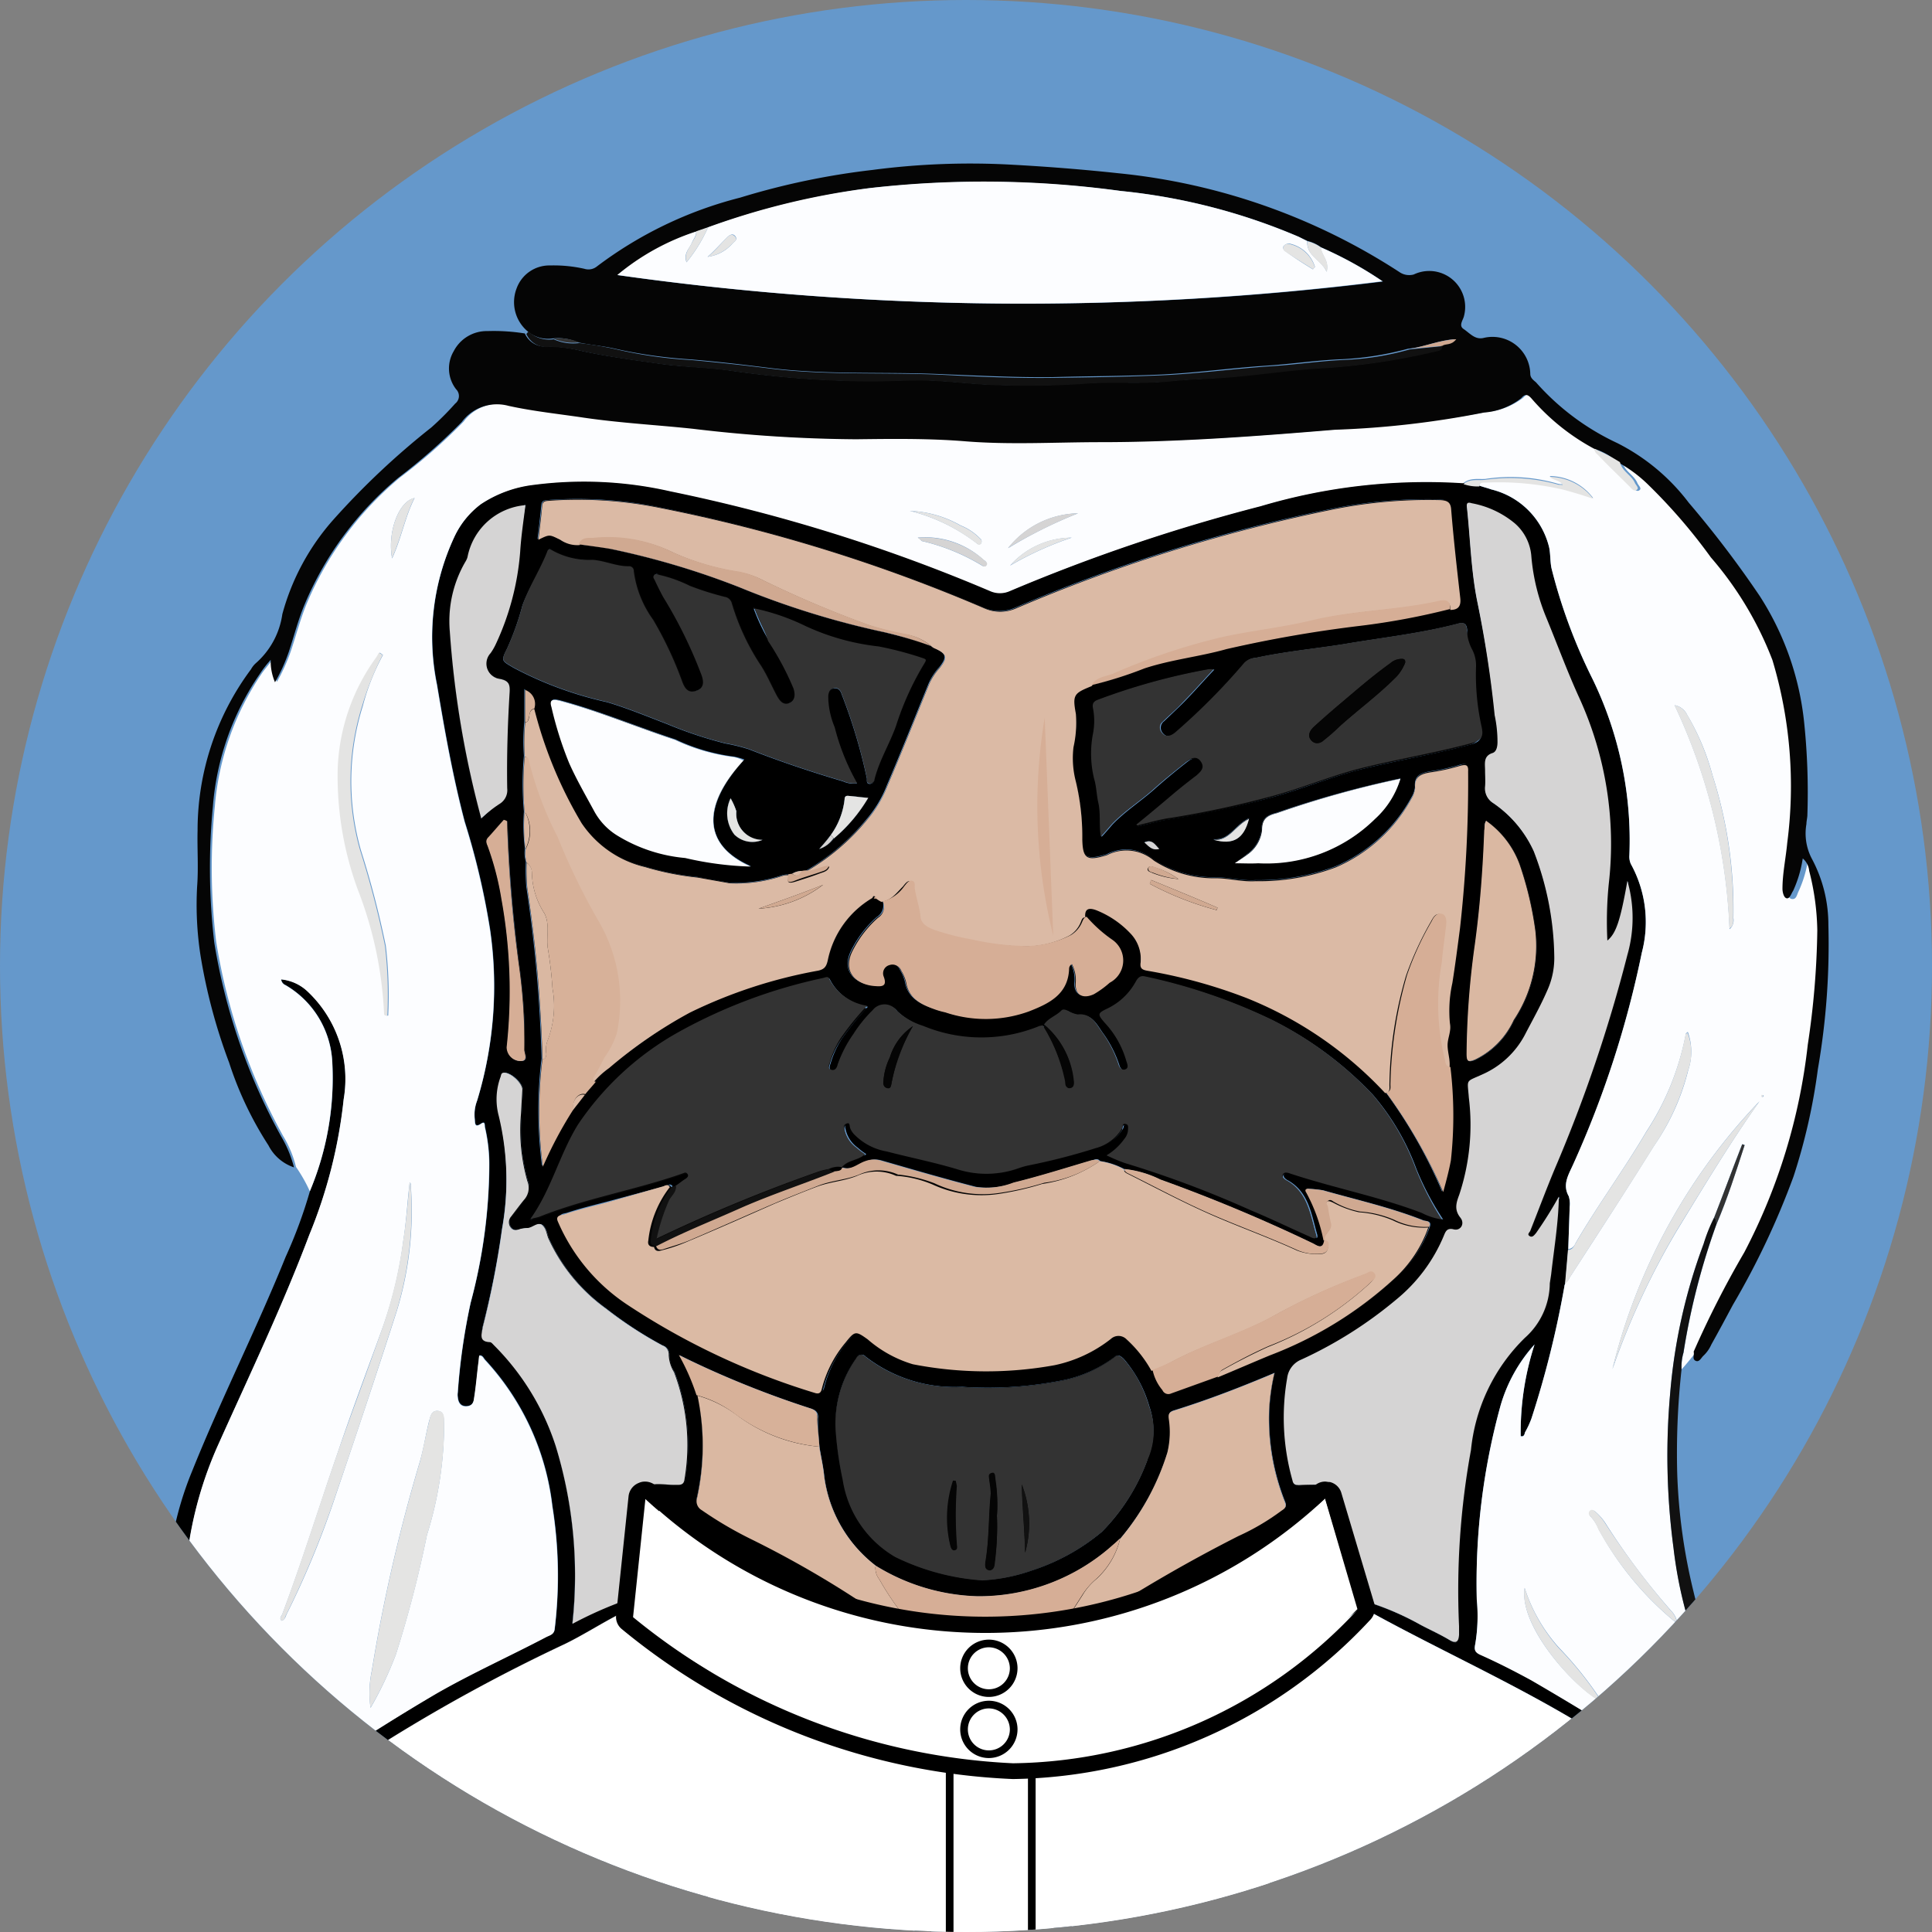 <svg xmlns="http://www.w3.org/2000/svg" xmlns:xlink="http://www.w3.org/1999/xlink" width="30" height="30" viewBox="0 0 30 30">
  <rect x="0" y="0" width="30" height="30" fill="#808080" stroke="none"/>
  <defs>
    <clipPath id="clip-path">
      <circle id="Ellipse_57" data-name="Ellipse 57" cx="15" cy="15" r="15" transform="translate(30 59)" fill="#fff" stroke="#707070" stroke-width="1"/>
    </clipPath>
    <clipPath id="clip-path-2">
      <path id="Path_174" data-name="Path 174" d="M28.407,51.12H51.413a3.718,3.718,0,0,0,3.707-3.707V24.407A3.718,3.718,0,0,0,51.413,20.7H28.407A3.718,3.718,0,0,0,24.7,24.407V47.413A3.718,3.718,0,0,0,28.407,51.12Z" transform="translate(-24.7 -20.7)"/>
    </clipPath>
  </defs>
  <g id="Mask_Group_1" data-name="Mask Group 1" transform="translate(-30 -59)" clip-path="url(#clip-path)">
    <g id="logo" transform="translate(30 59)">
      <g id="Group_2427" data-name="Group 2427" transform="translate(0)">
        <g id="Group_2426" data-name="Group 2426" transform="translate(0)">
          <path id="Path_54" data-name="Path 54" d="M28.407,51.12H51.413a3.718,3.718,0,0,0,3.707-3.707V24.407A3.718,3.718,0,0,0,51.413,20.7H28.407A3.718,3.718,0,0,0,24.7,24.407V47.413A3.718,3.718,0,0,0,28.407,51.12Z" transform="translate(-24.7 -20.7)" fill="#6598cb"/>
          <g id="Group_2425" data-name="Group 2425" clip-path="url(#clip-path-2)">
            <g id="Group_2419" data-name="Group 2419" transform="translate(-10.172 -8.333)">
              <path id="Path_55" data-name="Path 55" d="M148.739,125.353c-.007-.119-.059-.148-.163-.148a7.533,7.533,0,0,0-1.727.156,26.148,26.148,0,0,0-4.871,1.527.576.576,0,0,1-.482,0,24.647,24.647,0,0,0-5.056-1.564,6.749,6.749,0,0,0-1.683-.111c-.059.007-.126-.007-.133.082-.015.171-.044.341-.059.526.171-.089.171-.089.341,0a.462.462,0,0,0,.3.082c.171.022.334.052.5.074a12.337,12.337,0,0,1,1.994.593,13.428,13.428,0,0,0,2.254.7c.252.044.482.148.727.215a.186.186,0,0,1,.052.03c.185.089.2.148.067.3a.819.819,0,0,0-.163.252c-.215.526-.423,1.053-.645,1.572a1.623,1.623,0,0,1-.319.534,3.727,3.727,0,0,1-.942.8.163.163,0,0,0-.059.007.292.292,0,0,0-.156.044c-.015,0-.037.007-.052.007s-.059.007-.089.007a2.112,2.112,0,0,1-.83.119c-.163-.03-.334-.067-.5-.089a4.414,4.414,0,0,1-.816-.163,1.663,1.663,0,0,1-.986-.682,6.629,6.629,0,0,1-.734-1.772.228.228,0,0,0-.148-.3v.5a3.2,3.2,0,0,0-.007.534,4.836,4.836,0,0,0,0,.867,2.936,2.936,0,0,0,.015.571.484.484,0,0,0,.015.208,3.336,3.336,0,0,0,.007.386,21.5,21.5,0,0,1,.237,2.669,6.619,6.619,0,0,0,.007,1.668,6.274,6.274,0,0,1,.474-.89c.059-.082.119-.156.185-.237s.111-.126.163-.193a.933.933,0,0,1,.237-.215,6.266,6.266,0,0,1,1.253-.86,7.493,7.493,0,0,1,1.994-.652c.1-.022.126-.059.148-.163a1.419,1.419,0,0,1,.689-.964h.059a.5.5,0,0,1,.082.052.2.2,0,0,1-.089.26,1.7,1.7,0,0,0-.378.482c-.208.371.059.556.334.578.1.007.193.007.133-.148a.126.126,0,0,1,.089-.178.146.146,0,0,1,.185.089.608.608,0,0,1,.074.178c.044.259.245.341.452.423a1.219,1.219,0,0,0,.156.044,1.969,1.969,0,0,0,1.3-.015c.3-.119.608-.26.623-.66a.081.081,0,0,1,.044-.074.538.538,0,0,1,.059.282c-.015.185.1.267.282.185a1.365,1.365,0,0,0,.245-.178.39.39,0,0,0,.03-.675,2.873,2.873,0,0,1-.385-.348c-.015-.148.074-.148.171-.111a1.411,1.411,0,0,1,.526.356.574.574,0,0,1,.163.452c-.007.1.022.119.111.133a7.851,7.851,0,0,1,1.535.423,5.967,5.967,0,0,1,2.15,1.475,7.37,7.37,0,0,1,.882,1.55,3.857,3.857,0,0,0,.119-.489,6.347,6.347,0,0,0-.007-1.453,2.773,2.773,0,0,0-.03-.348,1.281,1.281,0,0,0,.037-.334,1.63,1.63,0,0,1,.037-.63c.045-.282.082-.571.119-.853a20.482,20.482,0,0,0,.126-2.432c0-.119-.037-.119-.126-.089a3.078,3.078,0,0,1-.452.1c-.156.022-.26.059-.245.245a.429.429,0,0,1-.052.156,2.443,2.443,0,0,1-1.179,1.075,3.39,3.39,0,0,1-1.246.215c-.222.015-.437-.052-.652-.044a1.7,1.7,0,0,1-.927-.274.67.67,0,0,0-.734-.082.045.045,0,0,1-.03.007c-.282.082-.341.044-.348-.252a4.626,4.626,0,0,0-.1-.9,1.437,1.437,0,0,1-.037-.534,2.41,2.41,0,0,0,.037-.519c-.044-.3-.03-.319.245-.43a5.331,5.331,0,0,0,.823-.267c.423-.133.86-.178,1.275-.3.682-.193,1.394-.237,2.091-.363a11.013,11.013,0,0,0,1.379-.259c.126,0,.178-.052.156-.185C148.828,126.265,148.776,125.813,148.739,125.353Z" transform="translate(-116.036 -109.116)" fill="#050505"/>
              <path id="Path_56" data-name="Path 56" d="M283.571,185.112a2.4,2.4,0,0,0,1.816-.69,1.318,1.318,0,0,0,.393-.623,16.017,16.017,0,0,0-1.928.534c-.148.037-.23.089-.23.259a.51.51,0,0,1-.23.386c-.059.045-.119.082-.193.133C283.341,185.112,283.452,185.12,283.571,185.112Z" transform="translate(-253.863 -163.374)" fill="#050505"/>
              <path id="Path_57" data-name="Path 57" d="M332,196.218c0,.111.022.133.133.089a1.306,1.306,0,0,0,.6-.615,2.069,2.069,0,0,0,.334-1.386,5.477,5.477,0,0,0-.245-1.031,1.487,1.487,0,0,0-.519-.675.217.217,0,0,0-.022.148c-.022.6-.067,1.194-.148,1.787A11.6,11.6,0,0,0,332,196.218Z" transform="translate(-299.045 -171.522)" fill="#050505"/>
              <path id="Path_58" data-name="Path 58" d="M142.017,167.942c-.593-.208-1.179-.445-1.794-.608-.1-.03-.156-.015-.126.1a6.178,6.178,0,0,0,.274.867c.111.252.259.5.385.741a.957.957,0,0,0,.363.386,2.529,2.529,0,0,0,1.053.348,5.861,5.861,0,0,0,1.016.133c-.734-.326-.778-.919-.111-1.646a.454.454,0,0,0-.156-.044A3.27,3.27,0,0,1,142.017,167.942Z" transform="translate(-121.362 -148.117)" fill="#050505"/>
              <path id="Path_59" data-name="Path 59" d="M264.4,196.968c.074.067.126.119.23.1C264.563,197,264.526,196.908,264.4,196.968Z" transform="translate(-236.457 -175.549)" fill="#050505"/>
              <path id="Path_60" data-name="Path 60" d="M278.9,192.426c.3.082.467-.007.549-.326C279.234,192.2,279.145,192.456,278.9,192.426Z" transform="translate(-249.882 -171.059)" fill="#050505"/>
              <path id="Path_61" data-name="Path 61" d="M258.646,151.424c-.571.148-1.157.215-1.742.311-.46.074-.927.119-1.379.215-.059.015-.126.007-.17.074a10.014,10.014,0,0,1-1.083,1.09.129.129,0,1,1-.178-.185c.1-.1.215-.193.311-.3.163-.163.311-.334.467-.5h-.082a9.853,9.853,0,0,0-1.72.474.1.1,0,0,0-.067.141,1.036,1.036,0,0,1,0,.371,1.648,1.648,0,0,0,.015.712c.037.119.037.252.067.378.037.171.007.341.037.519.067-.074.119-.133.171-.193.2-.215.445-.363.66-.556.163-.148.334-.282.5-.415.067-.052.156-.1.222,0s.007.156-.067.215c-.119.1-.237.193-.363.289-.193.156-.378.311-.571.474.007.007.007.015.015.022.171-.037.334-.089.5-.111a13.138,13.138,0,0,0,1.5-.319c.46-.119.9-.3,1.364-.43.6-.163,1.216-.252,1.816-.415.156-.044.163-.126.141-.237a4.079,4.079,0,0,1-.089-.949.532.532,0,0,0-.059-.259.744.744,0,0,1-.081-.3C258.8,151.4,258.75,151.394,258.646,151.424Z" transform="translate(-225.876 -133.386)" fill="#050505"/>
              <path id="Path_62" data-name="Path 62" d="M56.781,361.67a1.849,1.849,0,0,1-.6-.386,16.9,16.9,0,0,0-1.972-1.579c-.623-.378-1.134-.89-1.727-1.312a.167.167,0,0,0-.208-.022c-.289.148-.563.326-.853.467a25.81,25.81,0,0,0-2.78,1.512,40.688,40.688,0,0,0-3.648,2.6c-.282.23-.556.474-.83.712-.037.03-.1.059-.015.119a12.974,12.974,0,0,1,1.765,1.357.288.288,0,0,0,.215.067H56.685c.074,0,.156.03.156-.1-.007-1.1,0-2.2,0-3.307C56.863,361.73,56.855,361.693,56.781,361.67Z" transform="translate(-32.493 -324.978)" fill="#050505"/>
              <path id="Path_63" data-name="Path 63" d="M125.5,249.421c-.022.1-.074.215.111.23.022,0,.052.03.067.052a3.972,3.972,0,0,1,.956,1.564,7.008,7.008,0,0,1,.26,2.758,5.02,5.02,0,0,1,.689-.3c.037-.015.044-.044.052-.082.074-.526.259-1.023.378-1.535.052-.245.089-.245.341-.237a1.6,1.6,0,0,1,.193.007c.067.007.089-.03.1-.089a3.17,3.17,0,0,0-.163-1.661.739.739,0,0,1-.082-.267.145.145,0,0,0-.1-.148,5.716,5.716,0,0,1-.875-.571,2.8,2.8,0,0,1-.89-1.082c-.03-.074-.044-.171-.1-.215s-.141.037-.222.044a.65.65,0,0,0-.119.015c-.059.022-.111.03-.148-.022a.134.134,0,0,1,.007-.171,2.206,2.206,0,0,1,.2-.26.275.275,0,0,0,.052-.289,2.882,2.882,0,0,1-.1-1.038c.007-.126.015-.26.022-.385.007-.1-.2-.282-.3-.26-.03.007-.03.03-.037.059a1,1,0,0,0-.03.608,4.421,4.421,0,0,1,.052,1.764A13.327,13.327,0,0,1,125.5,249.421Z" transform="translate(-107.833 -220.476)" fill="#050505"/>
              <path id="Path_64" data-name="Path 64" d="M298.367,129.17c-.185-.408-.341-.83-.512-1.246a3.186,3.186,0,0,1-.23-.942.78.78,0,0,0-.26-.519,1.421,1.421,0,0,0-.667-.311c-.082-.015-.082.015-.074.074.052.489.067.986.163,1.468a17.5,17.5,0,0,1,.267,1.75,1.98,1.98,0,0,1,.044.415c-.007.067-.015.148-.074.171-.148.052-.119.163-.119.267,0,.082.007.171,0,.252a.267.267,0,0,0,.126.259,1.813,1.813,0,0,1,.63.749,4.648,4.648,0,0,1,.319,1.653,1.222,1.222,0,0,1-.111.512c-.1.237-.23.467-.349.69a1.3,1.3,0,0,1-.652.608c-.267.126-.237.052-.215.363a3.453,3.453,0,0,1-.148,1.505c-.045.126-.089.23.015.356.074.1,0,.215-.1.185s-.126.022-.156.1a2.536,2.536,0,0,1-.734.986,6.37,6.37,0,0,1-1.475.934.357.357,0,0,0-.222.289,3.588,3.588,0,0,0,.082,1.587.082.082,0,0,0,.1.074c.148-.007.3-.007.452-.007.081,0,.156.007.171.111.089.556.3,1.075.385,1.624a.118.118,0,0,0,.1.1,3.819,3.819,0,0,1,.779.341c.148.082.3.148.452.237.111.067.141.015.148-.082v-.133a12.052,12.052,0,0,1,.185-2.736,2.809,2.809,0,0,1,.838-1.742,1.157,1.157,0,0,0,.386-.845c.007-.052.015-.1.022-.148.044-.4.111-.8.119-1.2-.119.193-.23.386-.356.571-.022.037-.052.074-.1.044s0-.059.015-.089c.126-.319.245-.638.378-.956a21.9,21.9,0,0,0,1.127-3.321,2.088,2.088,0,0,0,0-1.149c-.111.623-.178.816-.311.927a6.964,6.964,0,0,1,.022-.882A5.53,5.53,0,0,0,298.367,129.17Z" transform="translate(-263.655 -109.998)" fill="#050505"/>
              <path id="Path_65" data-name="Path 65" d="M137.847,228.548c-.059.037-.111.081-.171.119h-.059c-.037-.059-.081-.015-.119-.007l-.853.245c-.222.059-.445.119-.667.185-.037.015-.148,0-.1.111a2.94,2.94,0,0,0,1.075,1.29,11.149,11.149,0,0,0,2.914,1.372c.074.022.1,0,.111-.067a1.85,1.85,0,0,1,.371-.719c.141-.178.156-.178.341-.044a1.952,1.952,0,0,0,.7.386,6.106,6.106,0,0,0,2.2.015,2.061,2.061,0,0,0,.875-.408c.082-.059.163-.082.245.007a2.042,2.042,0,0,1,.385.489,1.063,1.063,0,0,0,.141.326c.037.059.074.074.133.052l.741-.267c.267-.111.541-.23.808-.341a6.156,6.156,0,0,0,1.928-1.186,1.908,1.908,0,0,0,.534-.8c.037-.1-.052-.082-.1-.1a12.93,12.93,0,0,0-1.557-.467.989.989,0,0,0-.208-.022c-.044-.007-.067.022-.044.059a2.611,2.611,0,0,1,.267.741c-.022.163-.119.074-.185.044a24.32,24.32,0,0,0-2.358-.986,1.605,1.605,0,0,0-.556-.163,1.138,1.138,0,0,0-.378-.126c-.03-.037-.067-.022-.111-.015-.408.119-.808.245-1.216.348a1.09,1.09,0,0,1-.6.067c-.489-.126-.979-.267-1.461-.408a.431.431,0,0,0-.237.007c-.119.037-.222.156-.371.1.089-.119.252-.1.363-.208-.052-.037-.1-.067-.133-.1a.471.471,0,0,1-.185-.274c-.007-.037-.015-.089.03-.1.067-.022.044.044.059.074a.445.445,0,0,0,.067.1.924.924,0,0,0,.5.26c.371.1.749.17,1.112.282a1.491,1.491,0,0,0,.934-.022l.156-.044a9.685,9.685,0,0,0,1.038-.267.7.7,0,0,0,.408-.3c.015-.03,0-.1.067-.074.044.015.03.067.03.1a.221.221,0,0,1-.059.133,1.288,1.288,0,0,1-.274.252,2.115,2.115,0,0,0,.282.119,20.724,20.724,0,0,1,1.957.734c.3.133.608.274.912.408.044.022.133.067.1-.037-.089-.3-.126-.645-.445-.83-.037-.022-.089-.052-.067-.1s.082-.022.126-.007c.667.222,1.364.356,2.031.608a.95.95,0,0,0,.311.1l.015.015-.015-.015a4.693,4.693,0,0,1-.415-.786,3.666,3.666,0,0,0-.675-1.149,5.566,5.566,0,0,0-1.564-1.157,9.105,9.105,0,0,0-1.957-.667c-.082-.022-.111.015-.148.082a.988.988,0,0,1-.437.415c-.163.074-.163.1-.037.23a1.447,1.447,0,0,1,.326.578c.015.052.052.119-.022.141s-.082-.044-.1-.089a1.808,1.808,0,0,0-.26-.5c-.089-.126-.163-.289-.371-.267-.052.007-.1-.037-.156-.059s-.067-.03-.1,0c-.082.082-.2.111-.267.215-.007,0-.015.007-.022.015s-.037.007-.059.015a2.369,2.369,0,0,1-1.8-.007,1.074,1.074,0,0,1-.408-.237.233.233,0,0,0-.371-.007,3,3,0,0,0-.3.371,1.924,1.924,0,0,0-.245.475c-.015.044-.044.1-.1.082s-.037-.074-.022-.119a1.33,1.33,0,0,1,.163-.363,4.184,4.184,0,0,1,.415-.512.8.8,0,0,1-.586-.415c-.03-.044-.067-.022-.1-.015a7.855,7.855,0,0,0-2.239.838,4.482,4.482,0,0,0-1.564,1.438c-.289.467-.423,1.016-.741,1.468l-.015.015.015-.015a.5.5,0,0,0,.141-.037c.727-.289,1.5-.415,2.232-.675.022-.007.052-.015.067.007C137.891,228.5,137.884,228.526,137.847,228.548Z" transform="translate(-117.021 -201.902)" fill="#050505"/>
              <path id="Path_66" data-name="Path 66" d="M167.341,307.095a5.182,5.182,0,0,0,.756.445,14.687,14.687,0,0,1,1.809,1.045c.2.141.43.252.638.371a9.988,9.988,0,0,0,1.053.615.538.538,0,0,0,.519,0,7.515,7.515,0,0,0,.749-.43c.193-.111.386-.222.571-.334a24.265,24.265,0,0,1,2.246-1.3,4.261,4.261,0,0,0,.667-.393c.045-.037.074-.059.052-.133a3.489,3.489,0,0,1-.245-1.431,3.207,3.207,0,0,1,.082-.571c-.526.222-1.045.423-1.572.586-.074.022-.074.067-.067.126a1.362,1.362,0,0,1-.022.519,3.892,3.892,0,0,1-.734,1.342c-.037.03-.074.067-.111.1a3.154,3.154,0,0,1-2.1.8,3.194,3.194,0,0,1-1.587-.474,2.168,2.168,0,0,1-.8-1.394c-.022-.148-.052-.3-.074-.452a4.186,4.186,0,0,1-.022-.43c.007-.111-.037-.141-.126-.171a14.393,14.393,0,0,1-1.653-.645c-.111-.052-.222-.1-.371-.178a4,4,0,0,1,.274.623,3.507,3.507,0,0,1-.007,1.594A.153.153,0,0,0,167.341,307.095Z" transform="translate(-146.278 -275.311)" fill="#050505"/>
              <path id="Path_67" data-name="Path 67" d="M204.039,304.533c-.067-.059-.1-.067-.156-.015a1.935,1.935,0,0,1-.741.341,5.916,5.916,0,0,1-1.616.111,2.251,2.251,0,0,1-1.49-.467.087.087,0,0,0-.148.022,1.871,1.871,0,0,0-.319,1.112,7.025,7.025,0,0,0,.111.778,1.659,1.659,0,0,0,.816,1.194,3.66,3.66,0,0,0,1.349.363,2.792,2.792,0,0,0,.764-.148,3.273,3.273,0,0,0,1.09-.6,3.383,3.383,0,0,0,.712-1.127,1.073,1.073,0,0,0,.022-.816A1.7,1.7,0,0,0,204.039,304.533Z" transform="translate(-176.429 -275.1)" fill="#050505"/>
              <path id="Path_68" data-name="Path 68" d="M236.792,340.321a13.694,13.694,0,0,1,1.564-1.3c.749-.475,1.409-1.068,2.128-1.572.037-.03.089-.059.074-.119,0-.022-.007-.037-.007-.059-.111-.423-.215-.838-.319-1.26-.015-.074-.044-.074-.1-.045s-.1.052-.141.082c-.237.148-.46.319-.7.46-.467.274-.986.467-1.431.771-.512.341-1.045.66-1.572.979a6.262,6.262,0,0,1-.979.534c-.074.03-.044.059-.022.1.326.556.586,1.142.875,1.72.045.089.089.1.171.059A3.134,3.134,0,0,0,236.792,340.321Z" transform="translate(-209.479 -304.244)" fill="#050505"/>
              <path id="Path_69" data-name="Path 69" d="M163.648,338.887c-.007-.082-.141-.059-.208-.111-.03-.022-.074-.037-.1-.059-.519-.3-1.038-.615-1.557-.919a13.377,13.377,0,0,0-1.171-.719,9.866,9.866,0,0,1-1.631-.934c-.059-.044-.119-.074-.178-.111-.082-.052-.119-.037-.141.059-.059.267-.133.534-.2.793-.037.156-.082.319-.119.475-.022.082.037.111.082.141.111.089.23.178.348.259.452.326.86.719,1.327,1.016a4.831,4.831,0,0,1,.756.512c.423.393.9.734,1.312,1.134a1.736,1.736,0,0,0,.378.267c.1.059.163.059.222-.074.245-.512.5-1.016.764-1.527C163.567,339.027,163.655,338.953,163.648,338.887Z" transform="translate(-138.255 -304.293)" fill="#050505"/>
              <path id="Path_70" data-name="Path 70" d="M177.087,187.9a.542.542,0,0,0,.059.564.4.4,0,0,0,.437.081.417.417,0,0,1-.415-.445A.749.749,0,0,0,177.087,187.9Z" transform="translate(-155.571 -167.171)" fill="#050505"/>
              <path id="Path_71" data-name="Path 71" d="M261.752,363.011a34.977,34.977,0,0,0-4.322-3.2c-1.223-.815-2.573-1.394-3.855-2.105a.092.092,0,0,0-.119.015c-.133.111-.274.215-.415.319a16.817,16.817,0,0,1-1.816,1.335,1.488,1.488,0,0,0-.274.208c-.415.393-.89.727-1.3,1.127a1.553,1.553,0,0,1-.5.341.18.18,0,0,0-.141.2q.011,1.6,0,3.2c0,.141.044.163.171.163,1.757-.007,3.522,0,5.279,0H259.7a.494.494,0,0,0,.348-.126,11.778,11.778,0,0,1,1.683-1.29C261.848,363.123,261.848,363.093,261.752,363.011Z" transform="translate(-222.198 -324.377)" fill="#050505"/>
              <path id="Path_72" data-name="Path 72" d="M221.353,379.079c-.252-.437-.46-.9-.7-1.379-.044.074-.074.126-.1.17-.274.549-.549,1.1-.83,1.638a.348.348,0,0,0-.03.171v3.292c0,.111.015.148.141.148.541-.007,1.09-.007,1.631,0,.119,0,.133-.037.133-.141-.007-.919-.015-1.846,0-2.765A2.042,2.042,0,0,0,221.353,379.079Z" transform="translate(-195.071 -342.899)" fill="#050505"/>
              <path id="Path_73" data-name="Path 73" d="M126.93,193.431a7.52,7.52,0,0,1,.082,2.306.208.208,0,0,0,.222.215c.119-.007.052-.119.052-.178a8.419,8.419,0,0,0-.082-1.3,17.529,17.529,0,0,1-.185-2.246.328.328,0,0,0-.052-.03c-.082.089-.156.178-.237.267-.044.044-.03.089-.015.133A4.892,4.892,0,0,1,126.93,193.431Z" transform="translate(-108.966 -171.152)" fill="#050505"/>
              <path id="Path_74" data-name="Path 74" d="M197.156,187.407c-.111-.007-.2-.022-.3-.03-.045-.007-.067.007-.067.052a1.167,1.167,0,0,1-.215.556c-.067.074-.133.156-.178.215a.421.421,0,0,0,.222-.17A2.422,2.422,0,0,0,197.156,187.407Z" transform="translate(-173.498 -166.685)" fill="#050505"/>
              <path id="Path_75" data-name="Path 75" d="M130.369,136.957c-.1.2-.082.185.1.3a6,6,0,0,0,1.453.534c.319.1.63.215.934.341a5.609,5.609,0,0,0,.9.3,1.626,1.626,0,0,1,.363.089c.482.193.971.356,1.468.5a.39.39,0,0,0,.215.03,3.224,3.224,0,0,1-.348-.867,1.427,1.427,0,0,1-.1-.467c0-.067.022-.126.089-.141s.1.037.119.089a8.329,8.329,0,0,1,.393,1.312c.007.037,0,.074.044.082s.059-.03.074-.067c.074-.289.237-.549.334-.83a4.694,4.694,0,0,1,.437-.964c.037-.052.03-.067-.03-.089a5.317,5.317,0,0,0-.675-.178,4.093,4.093,0,0,1-1.142-.319,3.78,3.78,0,0,0-.8-.274,3.049,3.049,0,0,0,.237.5,3.5,3.5,0,0,1,.393.734c.03.1.03.185-.067.23s-.156-.03-.193-.119a4.424,4.424,0,0,0-.237-.452,3.8,3.8,0,0,1-.46-.979c-.015-.067-.059-.082-.111-.1a4.58,4.58,0,0,1-.541-.171,2.279,2.279,0,0,0-.474-.17c-.03-.007-.059-.015-.082.007s0,.052.015.082c.045.082.082.171.126.252a7.344,7.344,0,0,1,.586,1.186c.044.111.059.222-.074.274s-.185-.059-.222-.163a6.416,6.416,0,0,0-.445-.942,1.562,1.562,0,0,1-.3-.756.072.072,0,0,0-.082-.074c-.193-.007-.363-.089-.556-.1a1.1,1.1,0,0,1-.63-.148c-.022-.015-.059-.03-.074.015-.1.289-.289.549-.386.838A6.7,6.7,0,0,1,130.369,136.957Z" transform="translate(-112.309 -118.563)" fill="#050505"/>
              <path id="Path_76" data-name="Path 76" d="M119.023,127.116a.133.133,0,0,1-.03.067,1.83,1.83,0,0,0-.245,1.075,15.147,15.147,0,0,0,.489,2.914c.111-.089.193-.171.282-.237a.249.249,0,0,0,.111-.237c-.007-.5,0-.986.037-1.483.007-.126-.007-.185-.148-.215a.238.238,0,0,1-.148-.4,1.375,1.375,0,0,0,.082-.141,4.175,4.175,0,0,0,.378-1.431c.015-.245.052-.482.082-.727A1.032,1.032,0,0,0,119.023,127.116Z" transform="translate(-101.6 -110.138)" fill="#050505"/>
              <path id="Path_77" data-name="Path 77" d="M-62.263-91.7h-50.1c-.111,0-.141.022-.141.141V-38.3c0,.111.022.141.141.141h50.1c.111,0,.141-.022.141-.141V-91.567C-62.122-91.67-62.152-91.7-62.263-91.7ZM-88.138-51.583c0,.141-.082.1-.156.1H-98.851a.323.323,0,0,1-.215-.067A12.535,12.535,0,0,0-100.83-52.9c-.1-.052-.022-.089.015-.119.274-.237.549-.482.83-.712a43.406,43.406,0,0,1,3.648-2.6,26.52,26.52,0,0,1,2.78-1.512c.289-.141.563-.319.853-.467a.167.167,0,0,1,.208.022c.593.415,1.1.934,1.727,1.312A16.145,16.145,0,0,1-88.8-55.4a1.774,1.774,0,0,0,.6.386c.067.022.074.059.074.119C-88.138-53.785-88.138-52.68-88.138-51.583ZM-94.573-66.04a1,1,0,0,1,.03-.608c.007-.022.007-.052.037-.059.1-.022.3.156.3.26-.007.126-.015.259-.022.386a2.9,2.9,0,0,0,.1,1.038.275.275,0,0,1-.052.289c-.067.082-.133.171-.2.259a.134.134,0,0,0-.007.171c.037.052.089.044.148.022a.577.577,0,0,1,.119-.015c.074-.007.156-.1.222-.044s.067.141.1.215a2.749,2.749,0,0,0,.89,1.082,6.105,6.105,0,0,0,.875.571.145.145,0,0,1,.1.148.563.563,0,0,0,.082.267,3.177,3.177,0,0,1,.163,1.661c-.007.059-.03.089-.1.089s-.126,0-.193-.007c-.252-.015-.289-.007-.341.237-.111.519-.3,1.016-.378,1.535-.007.037-.007.067-.052.082a4.257,4.257,0,0,0-.689.3,6.886,6.886,0,0,0-.259-2.758,3.919,3.919,0,0,0-.956-1.564c-.022-.022-.044-.052-.067-.052-.178-.007-.126-.126-.111-.23a13.442,13.442,0,0,0,.3-1.52A4.384,4.384,0,0,0-94.573-66.04Zm17.215-2.714c.133-.111.2-.3.311-.927a2.088,2.088,0,0,1,0,1.149,22.75,22.75,0,0,1-1.127,3.321c-.133.319-.252.638-.378.956-.007.03-.059.059-.015.089s.074-.015.1-.044c.126-.185.237-.378.356-.571-.007.408-.074.8-.119,1.2-.007.052-.015.1-.022.148a1.145,1.145,0,0,1-.386.845,2.828,2.828,0,0,0-.838,1.742,12.111,12.111,0,0,0-.185,2.736v.133c-.007.1-.037.148-.148.082-.148-.089-.3-.156-.452-.237a4.272,4.272,0,0,0-.778-.341.118.118,0,0,1-.1-.1c-.1-.549-.3-1.075-.386-1.624-.015-.1-.089-.111-.171-.111-.148,0-.3,0-.452.007-.059,0-.089-.015-.1-.074a3.578,3.578,0,0,1-.082-1.587.358.358,0,0,1,.222-.289,6.529,6.529,0,0,0,1.475-.934,2.536,2.536,0,0,0,.734-.986c.03-.074.052-.126.156-.1s.178-.089.1-.185c-.1-.126-.059-.237-.015-.356a3.453,3.453,0,0,0,.148-1.505c-.022-.3-.059-.237.215-.363a1.369,1.369,0,0,0,.652-.608c.119-.23.245-.452.348-.69a1.222,1.222,0,0,0,.111-.512,4.681,4.681,0,0,0-.319-1.653,1.814,1.814,0,0,0-.63-.749.267.267,0,0,1-.126-.26c.007-.082,0-.171,0-.252,0-.1-.03-.222.119-.267.059-.022.074-.1.074-.171a1.975,1.975,0,0,0-.044-.415A17.482,17.482,0,0,0-79.382-74c-.1-.482-.111-.979-.163-1.468-.007-.059-.007-.1.074-.074a1.46,1.46,0,0,1,.667.311.749.749,0,0,1,.259.519,3.184,3.184,0,0,0,.23.942c.171.415.326.838.512,1.246a5.452,5.452,0,0,1,.46,2.891C-77.358-69.347-77.365-69.058-77.358-68.754ZM-91.5-61.7a3.408,3.408,0,0,0-.274-.623c.148.074.259.126.371.178a14.959,14.959,0,0,0,1.653.645c.1.03.133.067.126.171a4.173,4.173,0,0,0,.022.43c.022.148.059.3.074.452a2.09,2.09,0,0,0,.8,1.394,3.172,3.172,0,0,0,1.587.475,3.118,3.118,0,0,0,2.1-.8c.037-.03.074-.067.111-.1a3.825,3.825,0,0,0,.734-1.342,1.355,1.355,0,0,0,.022-.519c-.007-.059-.007-.1.067-.126.526-.163,1.045-.363,1.572-.586a3.207,3.207,0,0,0-.082.571,3.489,3.489,0,0,0,.245,1.431c.03.074,0,.1-.052.133a3.578,3.578,0,0,1-.667.393,23.3,23.3,0,0,0-2.246,1.3c-.185.119-.378.222-.571.334a6.765,6.765,0,0,1-.749.43.538.538,0,0,1-.519,0,9.3,9.3,0,0,1-1.053-.615c-.215-.126-.437-.237-.638-.371a15.685,15.685,0,0,0-1.809-1.045,5.945,5.945,0,0,1-.756-.445.159.159,0,0,1-.074-.185A3.693,3.693,0,0,0-91.5-61.7Zm-.141-3.425c-.015-.022-.045-.015-.067-.007-.734.26-1.505.386-2.232.675-.045.015-.1.022-.141.037l-.015.015.015-.015c.326-.452.452-1,.741-1.468a4.548,4.548,0,0,1,1.564-1.438,8.086,8.086,0,0,1,2.239-.838c.037-.007.082-.037.1.015a.8.8,0,0,0,.586.415,4.2,4.2,0,0,0-.415.512,1.442,1.442,0,0,0-.163.363c-.015.044-.037.1.022.119s.089-.03.1-.082a1.92,1.92,0,0,1,.245-.474,2.075,2.075,0,0,1,.3-.371.233.233,0,0,1,.371.007,1.036,1.036,0,0,0,.408.237,2.369,2.369,0,0,0,1.8.007c.015-.007.037-.007.059-.015s.007-.015.022-.015c.067-.1.185-.133.267-.215.03-.03.059-.015.1,0a.449.449,0,0,0,.156.059c.208-.022.282.141.371.267a1.806,1.806,0,0,1,.259.5c.015.052.044.1.1.089.074-.022.037-.089.022-.141a1.446,1.446,0,0,0-.326-.578c-.126-.141-.119-.156.037-.23a.987.987,0,0,0,.437-.415c.037-.067.074-.1.148-.082a8.717,8.717,0,0,1,1.957.667,5.566,5.566,0,0,1,1.564,1.157,3.751,3.751,0,0,1,.675,1.149,4.419,4.419,0,0,0,.415.786l.015.015-.015-.015a.948.948,0,0,1-.311-.1c-.66-.252-1.357-.386-2.031-.608-.044-.015-.1-.037-.126.007s.03.082.067.1c.319.185.356.526.445.83.03.1-.059.059-.1.037-.3-.133-.608-.282-.912-.408a16.315,16.315,0,0,0-1.957-.734,2.877,2.877,0,0,1-.282-.119.906.906,0,0,0,.274-.252.242.242,0,0,0,.059-.133c0-.037.015-.089-.03-.1-.067-.022-.044.045-.067.074a.678.678,0,0,1-.408.3,9.675,9.675,0,0,1-1.038.267,1.229,1.229,0,0,0-.156.044,1.491,1.491,0,0,1-.934.022c-.363-.111-.741-.185-1.112-.282a.924.924,0,0,1-.5-.259.282.282,0,0,1-.067-.1c-.015-.03,0-.1-.059-.074s-.037.067-.03.1a.471.471,0,0,0,.185.274.873.873,0,0,0,.133.1c-.1.1-.274.089-.363.208.148.052.245-.059.371-.1a.372.372,0,0,1,.237-.007c.489.141.971.282,1.461.408a1.172,1.172,0,0,0,.6-.067c.408-.1.816-.23,1.216-.348.037-.015.074-.03.111.015a1.138,1.138,0,0,1,.378.126,1.654,1.654,0,0,1,.556.163,25.127,25.127,0,0,1,2.358.986c.067.03.163.119.185-.044a2.609,2.609,0,0,0-.267-.741c-.03-.044-.007-.067.044-.059a1.962,1.962,0,0,1,.208.022c.519.148,1.053.267,1.557.467.037.015.133,0,.1.1a1.955,1.955,0,0,1-.534.8,6.022,6.022,0,0,1-1.928,1.186c-.267.111-.541.23-.808.341l-.741.267c-.059.022-.1.007-.133-.052a1.062,1.062,0,0,1-.141-.326,1.906,1.906,0,0,0-.386-.489.175.175,0,0,0-.245-.007,2.11,2.11,0,0,1-.875.408,5.943,5.943,0,0,1-2.2-.015,1.891,1.891,0,0,1-.7-.386c-.185-.133-.2-.133-.341.044a1.8,1.8,0,0,0-.371.719c-.015.067-.045.089-.111.067a11.147,11.147,0,0,1-2.914-1.372,2.94,2.94,0,0,1-1.075-1.29c-.044-.1.067-.1.1-.111.222-.074.445-.126.667-.185L-92-64.95c.037-.007.082-.052.119.007h.059c.059-.037.111-.082.171-.119A.053.053,0,0,0-91.644-65.128Zm7.132,4.419a3.1,3.1,0,0,1-.712,1.127,3.272,3.272,0,0,1-1.09.6,2.792,2.792,0,0,1-.764.148,3.659,3.659,0,0,1-1.349-.363,1.679,1.679,0,0,1-.816-1.194,5.624,5.624,0,0,1-.111-.778,1.76,1.76,0,0,1,.319-1.112.087.087,0,0,1,.148-.022,2.25,2.25,0,0,0,1.49.467,5.921,5.921,0,0,0,1.616-.111,1.988,1.988,0,0,0,.741-.341c.059-.052.089-.044.156.015a1.954,1.954,0,0,1,.4.741A1.128,1.128,0,0,1-84.512-60.71Zm5.264-9.912a1.438,1.438,0,0,1,.519.675,5.349,5.349,0,0,1,.245,1.031,2.069,2.069,0,0,1-.334,1.386,1.275,1.275,0,0,1-.6.615c-.111.044-.133.03-.133-.089a12.757,12.757,0,0,1,.126-1.683c.082-.593.126-1.186.148-1.787C-79.271-70.518-79.285-70.57-79.248-70.622Zm-.237-2.639a.533.533,0,0,1,.059.26,3.712,3.712,0,0,0,.089.949c.022.111.015.193-.141.237-.6.163-1.216.259-1.816.415-.46.126-.9.311-1.364.43a14.95,14.95,0,0,1-1.5.319c-.171.022-.341.074-.5.111-.007-.007-.007-.015-.015-.022.193-.156.378-.311.571-.475.119-.1.237-.193.363-.289.067-.059.133-.119.067-.215s-.156-.052-.222,0c-.171.133-.341.274-.5.415-.215.193-.46.348-.66.556-.052.059-.1.119-.171.193-.03-.178,0-.348-.037-.519-.03-.126-.03-.259-.067-.378a1.648,1.648,0,0,1-.015-.712,1.037,1.037,0,0,0,0-.371c-.015-.067-.007-.111.067-.141a9.85,9.85,0,0,1,1.72-.475.3.3,0,0,1,.082,0c-.156.163-.311.341-.467.5-.1.1-.208.2-.311.3a.125.125,0,0,0-.022.185c.059.074.133.052.2,0A10.02,10.02,0,0,0-83-73.076a.271.271,0,0,1,.171-.074c.46-.1.919-.141,1.379-.215.586-.1,1.171-.163,1.742-.311.1-.03.156-.022.163.1A.484.484,0,0,0-79.486-73.261ZM-82.97-70.1a.532.532,0,0,0,.23-.386c0-.171.082-.222.23-.26a16.02,16.02,0,0,1,1.928-.534,1.378,1.378,0,0,1-.393.623,2.4,2.4,0,0,1-1.816.69c-.119.007-.23,0-.363,0A2,2,0,0,0-82.97-70.1Zm-.512-.237c.245.022.326-.222.549-.326C-83.015-70.34-83.178-70.244-83.482-70.333Zm-.845.148c-.1.03-.156-.03-.23-.1C-84.431-70.34-84.394-70.244-84.327-70.185Zm4.515-3.729a11.019,11.019,0,0,1-1.379.259,19.878,19.878,0,0,0-2.091.363c-.423.119-.86.163-1.275.3a5.329,5.329,0,0,1-.823.267c-.274.111-.3.133-.245.43a1.735,1.735,0,0,1-.037.519,1.435,1.435,0,0,0,.037.534,3.716,3.716,0,0,1,.1.9c.007.289.067.334.348.252.007,0,.022-.007.03-.007a.658.658,0,0,1,.734.082,1.721,1.721,0,0,0,.927.274c.215-.007.43.059.652.044a3.391,3.391,0,0,0,1.246-.215,2.443,2.443,0,0,0,1.179-1.075.388.388,0,0,0,.052-.156c-.015-.185.1-.222.245-.245a3.078,3.078,0,0,0,.452-.1c.089-.022.133-.022.126.089a20.555,20.555,0,0,1-.126,2.432c-.037.282-.074.571-.119.853a1.98,1.98,0,0,0-.037.63c.022.119-.037.222-.037.334s.044.23.03.348a6.352,6.352,0,0,1,.007,1.453c-.03.156-.067.3-.119.489a7.51,7.51,0,0,0-.882-1.55,5.967,5.967,0,0,0-2.15-1.475,7.992,7.992,0,0,0-1.535-.423c-.089-.015-.126-.037-.111-.133a.574.574,0,0,0-.163-.452,1.472,1.472,0,0,0-.526-.356c-.1-.037-.185-.037-.171.111a2.158,2.158,0,0,0,.386.348.39.39,0,0,1-.03.675,1.477,1.477,0,0,1-.245.178c-.178.082-.3.007-.282-.185a.538.538,0,0,0-.059-.282.082.082,0,0,0-.044.074c-.015.4-.319.541-.623.66a1.969,1.969,0,0,1-1.3.015,1.226,1.226,0,0,1-.156-.044c-.208-.074-.408-.163-.452-.423a.607.607,0,0,0-.074-.178.146.146,0,0,0-.185-.089.133.133,0,0,0-.089.178c.059.156-.03.156-.133.148-.267-.015-.541-.208-.334-.578a1.7,1.7,0,0,1,.378-.482.213.213,0,0,0,.089-.259.5.5,0,0,1-.082-.052h-.059a1.459,1.459,0,0,0-.69.964c-.022.1-.052.141-.148.163a7.579,7.579,0,0,0-1.994.652,7.22,7.22,0,0,0-1.253.86,1.323,1.323,0,0,0-.237.215c-.052.067-.111.126-.163.193s-.119.156-.185.237a6.272,6.272,0,0,0-.475.89,6.618,6.618,0,0,1-.007-1.668,21.5,21.5,0,0,0-.237-2.669,3.346,3.346,0,0,1-.007-.386.494.494,0,0,1-.015-.208,2.941,2.941,0,0,1-.015-.571,4.845,4.845,0,0,1,0-.867,3.209,3.209,0,0,1,.007-.534v-.5c.163.067.163.178.148.3a6.63,6.63,0,0,0,.734,1.772,1.641,1.641,0,0,0,.986.682,4.413,4.413,0,0,0,.816.163l.5.089a2.257,2.257,0,0,0,.83-.119.361.361,0,0,1,.089-.007c.015,0,.037-.007.052-.007a.227.227,0,0,1,.156-.044.163.163,0,0,0,.059-.007,3.488,3.488,0,0,0,.942-.8,1.791,1.791,0,0,0,.319-.534c.222-.519.43-1.045.645-1.572a.918.918,0,0,1,.163-.252c.126-.156.119-.215-.067-.3a.186.186,0,0,1-.052-.03,6.27,6.27,0,0,0-.727-.215,13.218,13.218,0,0,1-2.254-.7,12.335,12.335,0,0,0-1.994-.593c-.163-.03-.334-.052-.5-.074a.462.462,0,0,1-.3-.082c-.171-.082-.163-.089-.341,0,.022-.185.044-.356.059-.526.007-.089.074-.074.133-.082a6.415,6.415,0,0,1,1.683.111,25.116,25.116,0,0,1,5.056,1.564.605.605,0,0,0,.482,0,25.438,25.438,0,0,1,4.871-1.527,7.5,7.5,0,0,1,1.727-.156c.1.007.156.03.163.148.037.46.089.912.141,1.372C-79.641-73.966-79.693-73.914-79.812-73.914Zm-10.854,4a5.077,5.077,0,0,1-1.016-.133,2.427,2.427,0,0,1-1.053-.348,1.006,1.006,0,0,1-.363-.386c-.133-.245-.274-.489-.386-.741a5.629,5.629,0,0,1-.274-.867c-.037-.119.022-.126.126-.1.608.163,1.194.408,1.794.608a3,3,0,0,0,.912.267,1.062,1.062,0,0,1,.156.044C-91.444-70.83-91.4-70.237-90.666-69.918Zm.178-.408a.4.4,0,0,1-.437-.082.54.54,0,0,1-.059-.563,1.046,1.046,0,0,1,.089.2A.407.407,0,0,0-90.488-70.325Zm.882.141c.052-.059.119-.141.178-.215a1.167,1.167,0,0,0,.215-.556c0-.044.022-.059.067-.052.1.007.185.022.3.03a2.434,2.434,0,0,1-.534.63A.443.443,0,0,1-89.606-70.185Zm-4.211-4.626c.015-.045.052-.03.074-.015a1.165,1.165,0,0,0,.63.148c.193.015.363.1.556.1a.072.072,0,0,1,.082.074,1.64,1.64,0,0,0,.3.756,5.737,5.737,0,0,1,.445.942c.037.1.082.208.222.163s.119-.163.074-.274a7.051,7.051,0,0,0-.586-1.186c-.044-.082-.089-.171-.126-.252-.015-.03-.037-.052-.015-.082s.052-.015.082-.007a2.131,2.131,0,0,1,.475.171,4.582,4.582,0,0,0,.541.171.134.134,0,0,1,.111.1,3.585,3.585,0,0,0,.46.979c.089.141.156.3.237.452.044.082.1.156.193.119s.1-.133.067-.23a4.352,4.352,0,0,0-.393-.734,3.052,3.052,0,0,1-.237-.5h0c-.007,0-.007-.007-.015-.007s.007.007.015.007h0a3.408,3.408,0,0,1,.8.274,3.646,3.646,0,0,0,1.142.319,5.313,5.313,0,0,1,.675.178c.067.022.067.03.03.089a4.524,4.524,0,0,0-.437.964c-.1.282-.259.534-.334.83a.073.073,0,0,1-.074.067c-.052,0-.044-.044-.044-.082a8.329,8.329,0,0,0-.393-1.312c-.015-.052-.052-.1-.119-.089s-.089.074-.089.141a1.26,1.26,0,0,0,.1.467,3.484,3.484,0,0,0,.348.867.379.379,0,0,1-.215-.03c-.5-.148-.986-.311-1.468-.5a2.89,2.89,0,0,0-.363-.089,6.453,6.453,0,0,1-.9-.3c-.311-.119-.615-.245-.934-.341a5.708,5.708,0,0,1-1.453-.534c-.185-.111-.2-.1-.1-.3a4.2,4.2,0,0,0,.237-.667C-94.106-74.262-93.921-74.522-93.817-74.811Zm-.445.007a4.133,4.133,0,0,1-.378,1.431.875.875,0,0,1-.082.141.239.239,0,0,0,.148.4c.141.03.156.089.148.215-.03.489-.044.986-.037,1.483a.249.249,0,0,1-.111.237c-.1.067-.178.148-.282.237a15.149,15.149,0,0,1-.489-2.914,1.83,1.83,0,0,1,.245-1.075.264.264,0,0,0,.03-.067,1,1,0,0,1,.9-.808C-94.21-75.285-94.247-75.041-94.262-74.8Zm-.474,4.426c.082-.089.156-.178.237-.267a.323.323,0,0,0,.052.03,20.7,20.7,0,0,0,.185,2.246,8.414,8.414,0,0,1,.082,1.3c0,.059.067.171-.052.178a.217.217,0,0,1-.222-.215,8.015,8.015,0,0,0-.082-2.306,4.483,4.483,0,0,0-.215-.823A.112.112,0,0,1-94.736-70.377Zm6.524,15.08a1.664,1.664,0,0,1-.378-.267c-.415-.4-.89-.741-1.312-1.134a4.836,4.836,0,0,0-.756-.512c-.474-.3-.882-.689-1.327-1.016-.119-.082-.23-.171-.348-.259-.044-.037-.111-.067-.082-.141.037-.156.082-.319.119-.474.067-.267.141-.526.2-.793.022-.1.059-.111.141-.059.059.037.119.067.178.111a9.874,9.874,0,0,0,1.631.934c.415.2.771.489,1.171.719.519.3,1.038.615,1.557.919.037.022.074.037.1.059.067.052.2.03.208.111s-.074.141-.119.222c-.252.5-.519,1.016-.764,1.527C-88.049-55.238-88.1-55.238-88.212-55.3Zm2.246,3.685c0,.1-.015.148-.133.141-.541-.007-1.09-.007-1.631,0-.126,0-.141-.037-.141-.148v-3.292a.333.333,0,0,1,.03-.171c.274-.549.549-1.09.83-1.639a1.5,1.5,0,0,1,.1-.171c.245.482.445.942.7,1.379a2.117,2.117,0,0,1,.252,1.142C-85.98-53.459-85.965-52.532-85.965-51.613Zm.126-3.722c-.289-.571-.549-1.164-.875-1.72-.022-.037-.052-.074.022-.1a5.945,5.945,0,0,0,.979-.534c.526-.319,1.06-.63,1.572-.979.452-.3.964-.489,1.431-.771.245-.141.467-.311.7-.46.044-.03.1-.052.141-.082s.082-.03.1.044c.1.423.215.838.319,1.26a.163.163,0,0,1,.007.059c.015.059-.037.089-.074.119-.719.512-1.379,1.1-2.128,1.572a14.374,14.374,0,0,0-1.564,1.3,2.216,2.216,0,0,1-.482.348C-85.758-55.238-85.795-55.245-85.839-55.334Zm10.847,3.863c-1.75-.007-3.5,0-5.249,0h-5.279c-.126,0-.171-.022-.171-.163q.011-1.6,0-3.2a.175.175,0,0,1,.141-.2,1.555,1.555,0,0,0,.5-.341c.415-.393.882-.734,1.3-1.127a1.482,1.482,0,0,1,.274-.208,15.252,15.252,0,0,0,1.816-1.335c.141-.1.282-.208.415-.319a.1.1,0,0,1,.119-.015c1.283.712,2.632,1.29,3.855,2.106a34.969,34.969,0,0,1,4.322,3.2c.1.082.089.119-.022.178a11.781,11.781,0,0,0-1.683,1.29A.448.448,0,0,1-74.993-51.472Zm5.116-.193c0,.141-.03.193-.185.193-1.379-.007-2.765-.007-4.144-.007h-.148a.8.8,0,0,1,.282-.267,14.8,14.8,0,0,1,1.216-.942,1.694,1.694,0,0,0,.245-.215c.082-.082.037-.156-.037-.215-.252-.222-.512-.445-.764-.667-.037-.03-.074-.044-.089-.1-.2-.119-.356-.282-.541-.415a46.445,46.445,0,0,0-4.508-2.98c-.259-.141-.519-.274-.786-.393-.1-.044-.1-.089-.082-.178a2.631,2.631,0,0,0,.022-.682,10.364,10.364,0,0,1,.371-3.018,2.414,2.414,0,0,1,.526-.942,4.422,4.422,0,0,0-.215,1.423c.052.015.059-.03.067-.059a1.368,1.368,0,0,0,.1-.215,15.116,15.116,0,0,0,.512-2.054c0-.022.015-.037.015-.059l.044-.512c.007-.222.015-.437.022-.66a.4.4,0,0,0-.015-.163c-.1-.178-.007-.326.067-.489a15.526,15.526,0,0,0,1.068-3.292,1.866,1.866,0,0,0-.171-1.379.282.282,0,0,1-.022-.133,5.735,5.735,0,0,0-.571-2.736,8.418,8.418,0,0,1-.638-1.72c-.022-.1-.015-.222-.037-.326a1.221,1.221,0,0,0-.9-.9c-.059-.022-.126-.037-.185-.059a.946.946,0,0,1-.245-.044,9.005,9.005,0,0,0-3.144.356,27.738,27.738,0,0,0-3.9,1.32.375.375,0,0,1-.3,0,26.06,26.06,0,0,0-4.967-1.55,6.038,6.038,0,0,0-2.128-.1,1.879,1.879,0,0,0-.816.3,1.35,1.35,0,0,0-.408.5,3.681,3.681,0,0,0-.274,2.306c.119.712.245,1.423.43,2.128a11.6,11.6,0,0,1,.393,1.668,6.1,6.1,0,0,1-.2,2.662.605.605,0,0,0-.037.282c.007.059-.007.148.1.074.067-.044.052.03.059.059a2.563,2.563,0,0,1,.067.578,8.383,8.383,0,0,1-.289,2.143,9.711,9.711,0,0,0-.2,1.394.249.249,0,0,0,0,.074c.007.074.037.141.126.141s.119-.052.126-.119c.03-.185.045-.363.067-.549.007-.037.007-.082.015-.119.052-.007.067.044.089.067a4.018,4.018,0,0,1,1.045,2.269,6.838,6.838,0,0,1,.037,1.905c-.007.089-.074.1-.126.126-.571.3-1.157.563-1.713.882a34.452,34.452,0,0,0-2.906,1.913c-.185.133-.193.133-.267-.082a11.669,11.669,0,0,1-.652-2.232,5.978,5.978,0,0,1,.445-3.477c.482-1.075.993-2.143,1.409-3.247A7.645,7.645,0,0,0-96.99-66.3a1.867,1.867,0,0,0-.563-1.676.692.692,0,0,0-.408-.185.109.109,0,0,0,.067.089,1.464,1.464,0,0,1,.727,1.2,4.539,4.539,0,0,1-.348,2,7.381,7.381,0,0,1-.378,1.023c-.452,1.12-1,2.2-1.453,3.329a5.121,5.121,0,0,0-.386,2.024,9.06,9.06,0,0,0,.623,2.966c.067.178.133.363.208.541.037.082.015.126-.059.178a16.848,16.848,0,0,0-1.431,1.082c-.245.2-.482.4-.7.623-.1.089-.089.163,0,.252.259.252.578.423.853.652s.549.452.83.682c-.052.052-.1.03-.141.03-1.379,0-2.765,0-4.144.007-.141,0-.171-.037-.171-.178V-85.309c0-.148.044-.178.185-.178h33.637c.156,0,.185.044.185.193Q-69.884-68.468-69.877-51.664Z" transform="translate(112.5 91.7)"/>
              <path id="Path_78" data-name="Path 78" d="M182.5,148c.007,0,.007.007.015.007h0C182.507,148.007,182.507,148.007,182.5,148Z" transform="translate(-160.629 -130.229)" fill="#050505"/>
            </g>
            <path id="Path_79" data-name="Path 79" d="M86.838,118.288c-.074.089-.148.185-.23.274a.756.756,0,0,1,.03-.259,10.788,10.788,0,0,1,.512-1.994c.171-.4.3-.816.437-1.231-.015-.007-.03-.007-.037-.015-.148.378-.289.764-.437,1.142a3.116,3.116,0,0,0-.163.408,8.625,8.625,0,0,0-.519,2.321,10.849,10.849,0,0,0,.052,2.4,6.746,6.746,0,0,0,1.342,3.321c.43.556.927,1.068,1.349,1.631.007.178.156.319.148.5-.2-.119-.356-.282-.541-.415a46.438,46.438,0,0,0-4.508-2.98c-.259-.141-.519-.274-.786-.393-.1-.044-.1-.089-.082-.178a2.629,2.629,0,0,0,.022-.682,10.364,10.364,0,0,1,.371-3.018,2.414,2.414,0,0,1,.526-.942,4.421,4.421,0,0,0-.215,1.423c.052.015.059-.03.067-.059a1.371,1.371,0,0,0,.1-.215,15.117,15.117,0,0,0,.512-2.054c0-.022.015-.037.015-.059.044-.015.052-.059.074-.089.437-.675.875-1.349,1.3-2.031a3.543,3.543,0,0,0,.534-1.179.9.9,0,0,0-.007-.593c-.015.015-.03.022-.03.03a4.186,4.186,0,0,1-.615,1.52c-.348.593-.756,1.142-1.1,1.735a.139.139,0,0,1-.111.089c.007-.222.015-.437.022-.66a.4.4,0,0,0-.015-.163c-.1-.178-.007-.326.067-.489a15.529,15.529,0,0,0,1.068-3.292,1.866,1.866,0,0,0-.171-1.379.282.282,0,0,1-.022-.133,5.735,5.735,0,0,0-.571-2.736,8.418,8.418,0,0,1-.638-1.72c-.022-.1-.015-.222-.037-.326a1.221,1.221,0,0,0-.9-.9c-.059-.022-.126-.037-.185-.059.007-.067.059-.059.1-.059a4.427,4.427,0,0,1,1.208.111c.148.037.289.082.46.141a.856.856,0,0,0-.675-.341c.059.052.148.044.2.126a.229.229,0,0,1-.074-.007,2.635,2.635,0,0,0-1.127-.074c-.111.007-.237-.022-.341.067a9.006,9.006,0,0,0-3.144.356,27.74,27.74,0,0,0-3.9,1.32.375.375,0,0,1-.3,0,26.061,26.061,0,0,0-4.967-1.55,6.039,6.039,0,0,0-2.128-.1,1.879,1.879,0,0,0-.816.3,1.35,1.35,0,0,0-.408.5,3.68,3.68,0,0,0-.274,2.306c.119.712.245,1.423.43,2.128a11.6,11.6,0,0,1,.393,1.668,6.1,6.1,0,0,1-.2,2.662.606.606,0,0,0-.037.282c.007.059-.007.148.1.074.067-.044.052.03.059.059a2.564,2.564,0,0,1,.067.578,8.384,8.384,0,0,1-.289,2.143,9.711,9.711,0,0,0-.2,1.394.249.249,0,0,0,0,.074c.007.074.037.141.126.141s.119-.052.126-.119c.03-.185.044-.363.067-.549.007-.037.007-.082.015-.119.052-.007.067.045.089.067a4.018,4.018,0,0,1,1.045,2.269,6.838,6.838,0,0,1,.037,1.905c-.007.089-.074.1-.126.126-.571.3-1.157.563-1.713.882a34.457,34.457,0,0,0-2.906,1.913c-.185.133-.193.133-.267-.082a11.671,11.671,0,0,1-.652-2.232,5.977,5.977,0,0,1,.445-3.477c.482-1.075.993-2.143,1.409-3.247a7.645,7.645,0,0,0,.534-2.106,1.867,1.867,0,0,0-.563-1.676.691.691,0,0,0-.408-.185.109.109,0,0,0,.067.089,1.464,1.464,0,0,1,.727,1.2,4.539,4.539,0,0,1-.348,2,2.37,2.37,0,0,0-.215-.378,1.7,1.7,0,0,0-.2-.482,9.25,9.25,0,0,1-1.038-3.01,9.518,9.518,0,0,1-.022-2.106,4.288,4.288,0,0,1,.727-2.061c.045-.067.1-.126.171-.222a.684.684,0,0,0,.067.348,2.948,2.948,0,0,0,.215-.475c.082-.245.148-.5.245-.734a5.139,5.139,0,0,1,1.453-1.965,8.506,8.506,0,0,0,.986-.867.678.678,0,0,1,.727-.252c.393.082.786.133,1.179.185.556.082,1.12.111,1.683.171a20.7,20.7,0,0,0,2.536.163c.556-.007,1.112-.015,1.676.03.7.052,1.416.015,2.12.015,1.216,0,2.432-.089,3.64-.193a16.253,16.253,0,0,0,2.313-.267,1.091,1.091,0,0,0,.578-.222c.067-.074.1-.059.163.007a3.285,3.285,0,0,0,.971.778.15.15,0,0,0,.059.1l.5.5c.03.03.067.082.111.052s-.015-.074-.03-.111c-.052-.126-.2-.185-.23-.319a1.953,1.953,0,0,1,.489.363,8.634,8.634,0,0,1,.964,1.12,5.369,5.369,0,0,1,.956,1.594,6.939,6.939,0,0,1,.23,2.84c-.022.237-.074.474-.074.712,0,.059,0,.141.067.148s.074-.067.1-.119a1.812,1.812,0,0,0,.148-.5c.074.059.074.133.1.193a3.931,3.931,0,0,1,.126.927,11.823,11.823,0,0,1-.148,1.772,9.157,9.157,0,0,1-.986,3.225A8.454,8.454,0,0,0,86.838,118.288ZM66.25,123.819a5.666,5.666,0,0,0,.393-.83,17.916,17.916,0,0,0,.482-1.854,5.775,5.775,0,0,0,.267-1.742c-.007-.082,0-.178-.1-.185s-.111.089-.133.156c-.052.208-.082.415-.141.623a25.854,25.854,0,0,0-.749,3.255A1.672,1.672,0,0,0,66.25,123.819Zm.608-8.163c-.037.3-.052.608-.1.912a6.431,6.431,0,0,1-.319,1.342c-.237.652-.482,1.3-.7,1.95-.289.838-.549,1.683-.86,2.506-.015.03-.052.067-.007.1.052-.022.059-.067.074-.1a13.721,13.721,0,0,0,.727-1.742c.334-.986.667-1.98.986-2.973a5.307,5.307,0,0,0,.215-1.957C66.88,115.678,66.865,115.671,66.857,115.656Zm-.415-8.185a.226.226,0,0,0-.052-.037.351.351,0,0,1-.052.089,3.147,3.147,0,0,0-.586,1.705,5.1,5.1,0,0,0,.311,1.883,6.045,6.045,0,0,1,.408,1.913c0,.022.007.052.052.044a6.634,6.634,0,0,0-.037-1.082A14.518,14.518,0,0,0,66.1,110.5a3.9,3.9,0,0,1,.03-2.239A3.459,3.459,0,0,1,66.442,107.471ZM87.817,114.4a9.157,9.157,0,0,0-2.283,4.159,11.822,11.822,0,0,1,1-2.15C86.949,115.73,87.357,115.048,87.817,114.4ZM86.5,108.25a8.956,8.956,0,0,1,.853,3.477.183.183,0,0,0,.059-.171,6.825,6.825,0,0,0-.326-2.224,3.68,3.68,0,0,0-.393-.934A.265.265,0,0,0,86.5,108.25Zm.037,14.227a.346.346,0,0,0-.089-.163,10.73,10.73,0,0,1-1.023-1.364.819.819,0,0,0-.148-.17c-.022-.022-.059-.044-.089-.007a.059.059,0,0,0,.015.082.644.644,0,0,1,.119.193,4.872,4.872,0,0,0,1.179,1.431Zm-2.365-.526c-.1.623.83,1.609,1.2,1.772a5.612,5.612,0,0,0-.667-.838A2.556,2.556,0,0,1,84.169,121.951Zm-6.932-16.681a1.422,1.422,0,0,0-1.09.541A7.1,7.1,0,0,1,77.237,105.269Zm-2.491.378a.227.227,0,0,1,.059.052,3.191,3.191,0,0,1,.919.371c.022.015.059.037.082.007s-.007-.067-.037-.082A1.342,1.342,0,0,0,74.746,105.647Zm-8.163.319c.148-.326.2-.645.348-.934C66.694,105.076,66.509,105.551,66.583,105.966Zm8.044-.734a2.844,2.844,0,0,1,1.031.5.047.047,0,0,0,.067.007.059.059,0,0,0-.015-.082.875.875,0,0,0-.3-.2A1.725,1.725,0,0,0,74.627,105.232Zm1.557.845a5.137,5.137,0,0,1,.949-.43A1.294,1.294,0,0,0,76.184,106.077Zm11.67,8.222c0,.007-.007.015-.007.022s.015.015.022.007a.014.014,0,0,0,.007-.022A.027.027,0,0,1,87.854,114.3Z" transform="translate(-60.496 -97.299)" fill="#fcfdff"/>
            <path id="Path_80" data-name="Path 80" d="M254.549,364.448H249.27c-.126,0-.17-.022-.17-.163q.011-1.6,0-3.2a.175.175,0,0,1,.141-.2,1.554,1.554,0,0,0,.5-.341c.415-.393.882-.734,1.3-1.127a1.485,1.485,0,0,1,.274-.208,15.255,15.255,0,0,0,1.816-1.334c.141-.1.282-.208.415-.319a.1.1,0,0,1,.119-.015c1.283.712,2.632,1.29,3.855,2.106a34.971,34.971,0,0,1,4.322,3.2c.1.082.089.119-.022.178a11.786,11.786,0,0,0-1.683,1.29.494.494,0,0,1-.348.126C258.049,364.448,256.3,364.448,254.549,364.448Z" transform="translate(-232.463 -332.553)" fill="#fff"/>
            <path id="Path_81" data-name="Path 81" d="M51.551,365.207H46.287a.323.323,0,0,1-.215-.067,12.531,12.531,0,0,0-1.765-1.357c-.1-.052-.022-.089.015-.119.274-.237.549-.482.83-.712a43.431,43.431,0,0,1,3.648-2.6,26.533,26.533,0,0,1,2.78-1.512c.289-.141.563-.319.853-.467a.167.167,0,0,1,.208.022c.593.415,1.1.934,1.727,1.312a16.147,16.147,0,0,1,1.972,1.579,1.774,1.774,0,0,0,.6.386c.067.022.074.059.074.119,0,1.1-.007,2.2,0,3.307,0,.141-.082.1-.156.1C55.087,365.207,53.322,365.207,51.551,365.207Z" transform="translate(-42.809 -333.312)" fill="#fff"/>
            <path id="Path_82" data-name="Path 82" d="M134.5,129.282a3.208,3.208,0,0,1,.007-.534c.052-.007.052-.052.059-.082s.007-.119.082-.126a6.632,6.632,0,0,0,.734,1.772,1.641,1.641,0,0,0,.986.682,4.412,4.412,0,0,0,.816.163l.5.089a2.256,2.256,0,0,0,.83-.119.361.361,0,0,1,.089-.007c-.03.1-.03.141.1.1s.26-.082.393-.133c.044-.015.111-.03.133-.1-.133.007-.23.089-.356.074a3.49,3.49,0,0,0,.942-.8,1.79,1.79,0,0,0,.319-.534c.222-.519.43-1.045.645-1.572a.916.916,0,0,1,.163-.252c.126-.156.119-.215-.067-.3a.186.186,0,0,1-.052-.03.82.82,0,0,0-.423-.193,4.361,4.361,0,0,1-.556-.141,16.544,16.544,0,0,1-1.631-.69,1.351,1.351,0,0,0-.378-.133,3.98,3.98,0,0,1-1.023-.3,2.254,2.254,0,0,0-1.238-.222c-.082.007-.185-.007-.222.1a.462.462,0,0,1-.3-.082c-.17-.082-.163-.089-.341,0,.022-.185.045-.356.059-.526.007-.089.074-.074.133-.082a6.415,6.415,0,0,1,1.683.111,25.116,25.116,0,0,1,5.056,1.564.605.605,0,0,0,.482,0,25.438,25.438,0,0,1,4.871-1.527,7.5,7.5,0,0,1,1.727-.156c.1.007.156.03.163.148.037.46.089.912.141,1.372.015.133-.037.185-.156.185.015-.141-.089-.141-.178-.126-.652.141-1.32.133-1.965.3-.452.111-.927.163-1.386.26a9.8,9.8,0,0,0-1.705.571c-.111.044-.252.059-.334.178-.274.111-.3.133-.245.43a1.734,1.734,0,0,1-.037.519,1.436,1.436,0,0,0,.037.534,3.713,3.713,0,0,1,.1.9c.007.289.067.334.348.252.007,0,.022-.007.03-.007a.658.658,0,0,1,.734.082,1.721,1.721,0,0,0,.927.274c.215-.007.43.059.652.045a3.39,3.39,0,0,0,1.246-.215,2.443,2.443,0,0,0,1.179-1.075.388.388,0,0,0,.052-.156c-.015-.185.1-.222.245-.245a3.078,3.078,0,0,0,.452-.1c.089-.022.133-.022.126.089a20.535,20.535,0,0,1-.126,2.432c-.037.282-.074.571-.119.853a1.981,1.981,0,0,0-.037.63c.022.119-.037.222-.037.334s.044.23.03.348c-.074-.007-.074-.074-.089-.126a3.676,3.676,0,0,1-.044-1.505c.022-.193.044-.386.067-.571.007-.074.007-.156-.074-.178s-.119.059-.148.111a5.038,5.038,0,0,0-.386.838,6.241,6.241,0,0,0-.259,1.7c0,.052.015.119-.067.126a5.967,5.967,0,0,0-2.15-1.475,7.99,7.99,0,0,0-1.535-.423c-.089-.015-.126-.037-.111-.133a.574.574,0,0,0-.163-.452,1.473,1.473,0,0,0-.526-.356c-.1-.037-.185-.037-.171.111-.044,0-.052.03-.067.067a.426.426,0,0,1-.178.215,1.492,1.492,0,0,1-.675.17,4.115,4.115,0,0,1-.853-.1,2.927,2.927,0,0,1-.608-.156c-.089-.044-.193-.1-.2-.2-.015-.148-.067-.289-.089-.437-.007-.037.015-.1-.037-.119s-.089.037-.126.082c-.1.1-.178.215-.334.237a.5.5,0,0,1-.082-.052.035.035,0,0,0-.037-.037c-.007,0-.015.022-.022.03a1.459,1.459,0,0,0-.69.964c-.022.1-.052.141-.148.163a7.58,7.58,0,0,0-1.994.652,7.222,7.222,0,0,0-1.253.86,1.321,1.321,0,0,0-.237.215c-.052-.007-.044-.037-.03-.074.052-.1.1-.2.163-.3a1.4,1.4,0,0,0,.193-.378,2.458,2.458,0,0,0-.259-1.7,9.453,9.453,0,0,1-.66-1.349,5.783,5.783,0,0,1-.452-1.208C134.551,129.289,134.521,129.289,134.5,129.282Zm9.727,1.913c-.007.022-.015.037-.022.059a4.8,4.8,0,0,0,1.038.408c.007-.015.007-.022.015-.037C144.916,131.476,144.567,131.335,144.226,131.194Zm-6.094.445a1.829,1.829,0,0,0,1-.371C138.784,131.409,138.458,131.521,138.132,131.639Zm6.517-.46a1.235,1.235,0,0,0-.386-.185c-.03-.015-.074-.022-.089.022s.037.052.067.067A1.359,1.359,0,0,0,144.649,131.18Z" transform="translate(-126.351 -117.53)" fill="#dbbaa5"/>
            <path id="Path_83" data-name="Path 83" d="M149.953,229.078a.948.948,0,0,1-.311-.1c-.66-.252-1.357-.386-2.032-.608-.045-.015-.1-.037-.126.007s.03.082.067.1c.319.185.356.526.445.83.03.1-.059.059-.1.037-.3-.133-.608-.282-.912-.408a16.291,16.291,0,0,0-1.957-.734,2.889,2.889,0,0,1-.282-.119.906.906,0,0,0,.274-.252.242.242,0,0,0,.059-.133c0-.037.015-.089-.03-.1-.067-.022-.044.044-.067.074a.678.678,0,0,1-.408.3,9.676,9.676,0,0,1-1.038.267,1.229,1.229,0,0,0-.156.044,1.49,1.49,0,0,1-.934.022c-.363-.111-.741-.185-1.112-.282a.924.924,0,0,1-.5-.259.283.283,0,0,1-.067-.1c-.015-.03,0-.1-.059-.074s-.037.067-.03.1a.471.471,0,0,0,.185.274.876.876,0,0,0,.133.1c-.1.1-.274.089-.363.208v-.007a.318.318,0,0,0-.2.03,1.144,1.144,0,0,0-.171.044,24.753,24.753,0,0,0-2.521,1.045,3.16,3.16,0,0,1,.193-.6c.037-.074.111-.126.111-.222.059-.037.111-.082.17-.119.03-.022.045-.045.022-.074s-.045-.015-.067-.007c-.734.259-1.505.385-2.232.675-.044.015-.1.022-.141.037h0c.326-.452.452-1,.741-1.468a4.547,4.547,0,0,1,1.564-1.438,8.085,8.085,0,0,1,2.239-.838c.037-.007.082-.037.1.015a.8.8,0,0,0,.586.415,4.192,4.192,0,0,0-.415.512,1.441,1.441,0,0,0-.163.363c-.015.044-.037.1.022.119s.089-.03.1-.082a1.918,1.918,0,0,1,.245-.474,2.072,2.072,0,0,1,.3-.371.233.233,0,0,1,.371.007,1.036,1.036,0,0,0,.408.237,2.369,2.369,0,0,0,1.8.007c.015-.007.037-.007.059-.015a2.6,2.6,0,0,1,.348.867c.007.037-.007.1.067.1s.067-.074.059-.119a1.3,1.3,0,0,0-.452-.86c.067-.1.185-.133.267-.215.03-.03.059-.015.1,0a.448.448,0,0,0,.156.059c.208-.022.282.141.371.267a1.807,1.807,0,0,1,.259.5c.015.052.044.1.1.089.074-.022.037-.089.022-.141a1.446,1.446,0,0,0-.326-.578c-.126-.141-.119-.156.037-.23a.988.988,0,0,0,.437-.415c.037-.067.074-.1.148-.082a8.711,8.711,0,0,1,1.957.667,5.566,5.566,0,0,1,1.564,1.157,3.752,3.752,0,0,1,.675,1.149,4.612,4.612,0,0,0,.4.786Zm-8.215-3a.921.921,0,0,0-.356.482.986.986,0,0,0-.1.386c0,.044.007.082.059.089s.059-.037.067-.074A2.539,2.539,0,0,1,141.739,226.076Z" transform="translate(-127.563 -210.143)" fill="#333"/>
            <path id="Path_84" data-name="Path 84" d="M297.755,136.784c-.007.408-.074.8-.119,1.2-.007.052-.015.1-.022.148a1.145,1.145,0,0,1-.386.845,2.828,2.828,0,0,0-.838,1.742,12.11,12.11,0,0,0-.185,2.736v.133c-.007.1-.037.148-.148.082-.148-.089-.3-.156-.452-.237a4.269,4.269,0,0,0-.779-.341.118.118,0,0,1-.1-.1c-.1-.549-.3-1.075-.385-1.624-.015-.1-.089-.111-.171-.111-.148,0-.3,0-.452.007-.059,0-.089-.015-.1-.074a3.579,3.579,0,0,1-.082-1.587.357.357,0,0,1,.223-.289,6.526,6.526,0,0,0,1.475-.934,2.534,2.534,0,0,0,.734-.986c.03-.074.052-.126.156-.1s.178-.089.1-.185c-.1-.126-.059-.237-.015-.356a3.451,3.451,0,0,0,.148-1.505c-.022-.3-.059-.237.215-.363a1.369,1.369,0,0,0,.653-.608c.119-.23.245-.452.348-.689a1.222,1.222,0,0,0,.111-.512,4.681,4.681,0,0,0-.319-1.653,1.813,1.813,0,0,0-.63-.749.267.267,0,0,1-.126-.259c.007-.082,0-.17,0-.252,0-.1-.03-.222.119-.267.059-.022.074-.1.074-.171a1.974,1.974,0,0,0-.044-.415,17.5,17.5,0,0,0-.267-1.75c-.1-.482-.111-.979-.163-1.468-.007-.059-.007-.1.074-.074a1.46,1.46,0,0,1,.667.311.75.75,0,0,1,.259.519,3.184,3.184,0,0,0,.23.942c.171.415.326.838.512,1.246a5.452,5.452,0,0,1,.46,2.891,5.841,5.841,0,0,0-.022.882c.134-.111.2-.3.311-.927a2.087,2.087,0,0,1,0,1.149,22.741,22.741,0,0,1-1.127,3.321c-.133.319-.252.638-.378.956-.007.03-.059.059-.015.089s.074-.015.1-.044A6.208,6.208,0,0,0,297.755,136.784Z" transform="translate(-273.549 -118.204)" fill="#d5d4d4"/>
            <path id="Path_85" data-name="Path 85" d="M149.786,263.9a1.139,1.139,0,0,1,.378.126c0,.037.022.052.052.067.43.215.86.445,1.3.638s.9.356,1.335.556a.837.837,0,0,0,.378.052.1.1,0,0,0,.1-.089c.015-.044.022-.1-.052-.119-.03-.1.111-.141.089-.245s-.03-.185-.052-.274c-.007-.03-.022-.059,0-.082s.067,0,.1.015a1.531,1.531,0,0,0,.4.148,1.607,1.607,0,0,1,.526.126,1.075,1.075,0,0,0,.549.111,1.954,1.954,0,0,1-.534.8,6.024,6.024,0,0,1-1.928,1.186c-.267.111-.541.23-.808.341a.142.142,0,0,1,.052-.1c.237-.134.482-.259.727-.371a5.093,5.093,0,0,0,1.572-.979c.044-.044.1-.082.067-.148s-.1-.007-.148.007a9.877,9.877,0,0,0-1.423.652c-.489.267-1.031.423-1.527.682a2.1,2.1,0,0,1-.348.156,1.907,1.907,0,0,0-.386-.489.175.175,0,0,0-.245-.007,2.11,2.11,0,0,1-.875.408,5.943,5.943,0,0,1-2.2-.015,1.89,1.89,0,0,1-.7-.386c-.185-.133-.2-.133-.341.045a1.8,1.8,0,0,0-.371.719c-.015.067-.045.089-.111.067a11.147,11.147,0,0,1-2.914-1.372,2.939,2.939,0,0,1-1.075-1.29c-.044-.1.067-.1.1-.111.222-.074.445-.126.667-.185l.853-.245c.037-.007.082-.052.119.007a1.633,1.633,0,0,0-.334.83c-.015.067.022.1.089.1.015.074.074.067.119.052a2.451,2.451,0,0,0,.393-.133c.46-.193.912-.393,1.364-.593.215-.089.43-.178.645-.259s.43-.089.63-.171a.725.725,0,0,1,.608,0h.015a1.751,1.751,0,0,1,.549.133,1.816,1.816,0,0,0,1.023.148,4.519,4.519,0,0,0,.682-.156A2.065,2.065,0,0,0,149.786,263.9Z" transform="translate(-132.711 -245.869)" fill="#dbbaa4"/>
            <path id="Path_86" data-name="Path 86" d="M201.923,307.974a3.659,3.659,0,0,1-1.349-.363,1.679,1.679,0,0,1-.816-1.194,5.624,5.624,0,0,1-.111-.778,1.761,1.761,0,0,1,.319-1.112.087.087,0,0,1,.148-.022,2.25,2.25,0,0,0,1.49.467,5.919,5.919,0,0,0,1.616-.111,1.987,1.987,0,0,0,.741-.341c.059-.052.089-.045.156.015a1.954,1.954,0,0,1,.4.741,1.074,1.074,0,0,1-.022.816,3.1,3.1,0,0,1-.712,1.127,3.274,3.274,0,0,1-1.09.6A2.646,2.646,0,0,1,201.923,307.974Zm.23-1.008a2.415,2.415,0,0,0-.03-.556c-.015-.037,0-.111-.059-.1s-.03.074-.03.119a1.7,1.7,0,0,1,.022.193c-.037.349-.022.7-.082,1.053-.007.052-.015.126.052.141s.082-.067.089-.126A3.881,3.881,0,0,0,202.152,306.965Zm-.638-.534h-.037a1.835,1.835,0,0,0-.044,1c.007.037.022.082.059.074.059-.007.037-.067.037-.1a6.146,6.146,0,0,1,0-.9A.327.327,0,0,1,201.515,306.431Zm1.023.052c.007.356.044.7.052,1.06A1.676,1.676,0,0,0,202.538,306.483Z" transform="translate(-186.672 -283.433)" fill="#333"/>
            <path id="Path_87" data-name="Path 87" d="M134,136.712a3.408,3.408,0,0,1,.8.274,3.646,3.646,0,0,0,1.142.319,5.313,5.313,0,0,1,.675.178c.067.022.067.03.03.089a4.524,4.524,0,0,0-.437.964c-.1.282-.259.534-.334.83a.073.073,0,0,1-.074.067c-.052,0-.044-.044-.044-.081a8.33,8.33,0,0,0-.393-1.312c-.015-.052-.052-.1-.119-.089s-.089.074-.089.141a1.26,1.26,0,0,0,.1.467,3.487,3.487,0,0,0,.348.867.379.379,0,0,1-.215-.03c-.5-.148-.986-.311-1.468-.5a2.89,2.89,0,0,0-.363-.089,6.453,6.453,0,0,1-.9-.3c-.311-.119-.615-.245-.934-.341a5.707,5.707,0,0,1-1.453-.534c-.185-.111-.2-.1-.1-.3a4.2,4.2,0,0,0,.237-.667c.1-.289.274-.549.386-.838.015-.044.052-.03.074-.015a1.166,1.166,0,0,0,.63.148c.193.015.363.1.556.1a.072.072,0,0,1,.082.074,1.64,1.64,0,0,0,.3.756,5.741,5.741,0,0,1,.445.942c.037.1.082.208.222.163s.119-.163.074-.274a7.049,7.049,0,0,0-.586-1.186c-.044-.082-.089-.171-.126-.252-.015-.03-.037-.052-.015-.082s.052-.015.082-.007a2.132,2.132,0,0,1,.474.17,4.573,4.573,0,0,0,.541.171.134.134,0,0,1,.111.1,3.585,3.585,0,0,0,.46.979c.089.141.156.3.237.452.045.082.1.156.193.119s.1-.133.067-.23a4.356,4.356,0,0,0-.393-.734c-.059-.185-.148-.341-.215-.519Z" transform="translate(-122.296 -127.267)" fill="#333"/>
            <path id="Path_88" data-name="Path 88" d="M253.879,154.333c.193-.156.378-.311.571-.475.119-.1.237-.193.363-.289.067-.059.133-.119.067-.215s-.156-.052-.222,0c-.171.133-.341.274-.5.415-.215.193-.46.348-.66.556-.052.059-.1.119-.171.193-.03-.178,0-.348-.037-.519-.03-.126-.03-.259-.067-.378a1.649,1.649,0,0,1-.015-.712,1.042,1.042,0,0,0,0-.371c-.015-.067-.007-.111.067-.141a9.85,9.85,0,0,1,1.72-.475.3.3,0,0,1,.081,0c-.156.163-.311.341-.467.5-.1.1-.208.2-.311.3a.125.125,0,0,0-.022.185c.059.074.133.052.2,0a10.013,10.013,0,0,0,1.082-1.09.271.271,0,0,1,.171-.074c.46-.1.919-.141,1.379-.215.586-.1,1.171-.163,1.742-.311.1-.03.156-.022.163.1a.682.682,0,0,0,.082.3.533.533,0,0,1,.059.26,3.716,3.716,0,0,0,.089.949c.022.111.015.193-.141.237-.6.163-1.216.26-1.816.415-.46.126-.9.311-1.364.43a14.958,14.958,0,0,1-1.5.319c-.171.022-.341.074-.5.111A.03.03,0,0,1,253.879,154.333Zm4.174-2.513c.007-.052-.022-.059-.067-.059a.267.267,0,0,0-.163.067c-.267.193-.519.415-.771.623-.141.119-.289.245-.423.371-.052.052-.1.126-.037.2s.133.052.2,0a2.3,2.3,0,0,0,.245-.215c.289-.26.608-.5.882-.771A.737.737,0,0,0,258.053,151.82Z" transform="translate(-236.234 -141.529)" fill="#333"/>
            <path id="Path_89" data-name="Path 89" d="M126.962,253.932a6.885,6.885,0,0,0-.259-2.758,3.92,3.92,0,0,0-.956-1.564c-.022-.022-.045-.052-.067-.052-.178-.007-.126-.126-.111-.23a13.447,13.447,0,0,0,.3-1.52,4.285,4.285,0,0,0-.052-1.765,1,1,0,0,1,.03-.608c.007-.022.007-.052.037-.059.1-.022.3.156.3.259-.007.126-.015.26-.022.386a2.9,2.9,0,0,0,.1,1.038.275.275,0,0,1-.052.289c-.067.082-.133.171-.2.259a.134.134,0,0,0-.007.171c.037.052.089.044.148.022a.572.572,0,0,1,.119-.015c.074-.007.156-.1.222-.044s.067.141.1.215a2.749,2.749,0,0,0,.89,1.082,6.1,6.1,0,0,0,.875.571.145.145,0,0,1,.1.148.563.563,0,0,0,.082.267,3.177,3.177,0,0,1,.163,1.661c-.007.059-.03.089-.1.089s-.126,0-.193-.007c-.252-.015-.289-.007-.341.237-.111.519-.3,1.016-.378,1.535-.007.037-.007.067-.052.082A6.208,6.208,0,0,0,126.962,253.932Z" transform="translate(-118.073 -228.717)" fill="#d5d4d4"/>
            <path id="Path_90" data-name="Path 90" d="M240.18,337.333c.015.059-.037.089-.074.118-.719.512-1.379,1.1-2.128,1.572a14.351,14.351,0,0,0-1.564,1.3,2.223,2.223,0,0,1-.482.348c-.082.044-.126.03-.171-.059-.289-.571-.549-1.164-.875-1.72-.022-.037-.052-.074.022-.1a5.952,5.952,0,0,0,.979-.534c.526-.319,1.06-.63,1.572-.979.452-.3.964-.489,1.431-.771.245-.141.467-.311.7-.46.044-.03.1-.052.141-.082s.082-.03.1.045c.1.423.215.838.319,1.26A.077.077,0,0,1,240.18,337.333Z" transform="translate(-219.28 -312.577)" fill="#fcfdff"/>
            <path id="Path_91" data-name="Path 91" d="M158.34,337.434c.037-.156.082-.319.119-.475.067-.267.141-.526.2-.793.022-.1.059-.111.141-.059.059.037.119.067.178.111a9.864,9.864,0,0,0,1.631.934c.415.2.771.489,1.171.719.519.3,1.038.615,1.557.919.037.022.074.037.1.059.067.052.2.03.208.111s-.074.141-.119.223c-.252.5-.519,1.016-.764,1.527-.059.126-.119.126-.222.074a1.662,1.662,0,0,1-.378-.267c-.415-.4-.89-.741-1.312-1.134a4.846,4.846,0,0,0-.756-.512c-.475-.3-.882-.689-1.327-1.016-.119-.082-.23-.171-.348-.259C158.377,337.538,158.317,337.508,158.34,337.434Z" transform="translate(-148.427 -312.694)" fill="#fcfdff"/>
            <path id="Path_92" data-name="Path 92" d="M220.656,377.7c.245.482.445.942.7,1.379a2.117,2.117,0,0,1,.252,1.142c-.015.919-.007,1.846,0,2.765,0,.1-.015.148-.134.141-.541-.007-1.09-.007-1.631,0-.126,0-.141-.037-.141-.148v-3.292a.333.333,0,0,1,.03-.17c.274-.549.549-1.09.83-1.639C220.582,377.826,220.612,377.782,220.656,377.7Zm.022,1.646c.015,0,.044-.007.074-.007a.383.383,0,0,0,.356-.267.461.461,0,0,0-.171-.452c-.148-.1-.282-.03-.423.037a.268.268,0,0,0-.074.052c-.178.133-.259.289-.215.423S220.441,379.346,220.679,379.346Zm-.015,2.936a.754.754,0,0,0,.1-.015.38.38,0,0,0,.356-.274.422.422,0,0,0-.171-.437c-.133-.111-.274-.037-.408.015a.58.58,0,0,0-.319.482C220.256,382.185,220.419,382.267,220.664,382.282Z" transform="translate(-205.243 -351.232)" fill="#fcfdff"/>
            <path id="Path_93" data-name="Path 93" d="M246.694,310.873a3.826,3.826,0,0,0,.734-1.342,1.355,1.355,0,0,0,.022-.519c-.007-.059-.007-.1.067-.126.526-.163,1.045-.363,1.572-.586a3.217,3.217,0,0,0-.082.571,3.488,3.488,0,0,0,.245,1.431c.03.074,0,.1-.052.133a3.579,3.579,0,0,1-.667.393,23.322,23.322,0,0,0-2.246,1.3c-.185.119-.378.222-.571.334-.067-.045-.007-.089.015-.126.126-.2.26-.4.386-.6a.965.965,0,0,1,.215-.245A1.233,1.233,0,0,0,246.694,310.873Z" transform="translate(-229.301 -286.977)" fill="#dab8a2"/>
            <path id="Path_94" data-name="Path 94" d="M172.533,313.793c.022.148.059.3.074.452a2.09,2.09,0,0,0,.8,1.394.283.283,0,0,0,.059.215,4.044,4.044,0,0,0,.46.66c.044.045.1.1-.015.126-.215-.126-.437-.237-.638-.371a15.7,15.7,0,0,0-1.809-1.045,5.962,5.962,0,0,1-.756-.445.159.159,0,0,1-.074-.185,3.729,3.729,0,0,0,.007-1.594,1.874,1.874,0,0,1,.608.3A2.5,2.5,0,0,0,172.533,313.793Z" transform="translate(-159.811 -291.329)" fill="#dab8a2"/>
            <path id="Path_95" data-name="Path 95" d="M202.948,205.486a.6.6,0,0,0,.334-.237c.037-.045.074-.1.126-.082s.03.082.037.119c.022.148.074.289.089.437.007.111.111.163.2.2a4.044,4.044,0,0,0,.608.156,4.116,4.116,0,0,0,.853.1,1.622,1.622,0,0,0,.675-.171.427.427,0,0,0,.178-.215c.015-.03.03-.067.067-.067a2.158,2.158,0,0,0,.386.348.39.39,0,0,1-.03.675,1.477,1.477,0,0,1-.245.178c-.178.082-.3.007-.282-.185a.538.538,0,0,0-.059-.282.082.082,0,0,0-.044.074c-.015.4-.319.541-.623.66a1.969,1.969,0,0,1-1.3.015,1.225,1.225,0,0,1-.156-.044c-.208-.074-.408-.163-.452-.423a.607.607,0,0,0-.074-.178.146.146,0,0,0-.185-.089.133.133,0,0,0-.089.178c.059.156-.03.156-.133.148-.267-.015-.541-.208-.334-.578a1.7,1.7,0,0,1,.378-.482A.2.2,0,0,0,202.948,205.486Z" transform="translate(-189.24 -191.489)" fill="#d6ae96"/>
            <path id="Path_96" data-name="Path 96" d="M143.042,168.243c-.667.727-.615,1.32.111,1.646a5.075,5.075,0,0,1-1.016-.133,2.427,2.427,0,0,1-1.053-.348,1.006,1.006,0,0,1-.363-.386c-.133-.245-.274-.489-.386-.741a5.625,5.625,0,0,1-.274-.867c-.037-.119.022-.126.126-.1.608.163,1.194.408,1.794.608a3,3,0,0,0,.912.267A.51.51,0,0,1,143.042,168.243Z" transform="translate(-131.498 -156.433)" fill="#fcfdff"/>
            <path id="Path_97" data-name="Path 97" d="M134.356,179.2c.022.007.052.007.059.037a5.394,5.394,0,0,0,.452,1.208,10.317,10.317,0,0,0,.66,1.349,2.457,2.457,0,0,1,.259,1.7,1.406,1.406,0,0,1-.193.378c-.052.1-.1.2-.163.3-.022.037-.022.067.03.074-.052.067-.111.126-.163.193-.111-.03-.208.1-.185.237a6.276,6.276,0,0,0-.474.89,6.62,6.62,0,0,1-.007-1.668c.052-.007.059-.044.059-.089a.4.4,0,0,1,.022-.208,1.5,1.5,0,0,0,.074-.808,5.853,5.853,0,0,0-.074-.63c-.022-.178.037-.363-.052-.534a1.2,1.2,0,0,1-.193-.615.2.2,0,0,0-.082-.171.493.493,0,0,1-.015-.208.606.606,0,0,0,0-.563h-.015A4.918,4.918,0,0,1,134.356,179.2Z" transform="translate(-126.208 -167.449)" fill="#d7b199"/>
            <path id="Path_98" data-name="Path 98" d="M119.338,131.364a15.151,15.151,0,0,1-.489-2.914,1.83,1.83,0,0,1,.245-1.075.263.263,0,0,0,.03-.067,1,1,0,0,1,.9-.808c-.03.245-.067.482-.082.727a4.132,4.132,0,0,1-.378,1.431.869.869,0,0,1-.082.141.239.239,0,0,0,.148.4c.141.03.156.089.148.215-.03.489-.045.986-.037,1.483a.249.249,0,0,1-.111.237A1.959,1.959,0,0,0,119.338,131.364Z" transform="translate(-111.865 -118.656)" fill="#d5d4d4"/>
            <path id="Path_99" data-name="Path 99" d="M208.556,344.324c.111-.03.059-.082.015-.126a4.044,4.044,0,0,1-.46-.66.274.274,0,0,1-.059-.215,3.173,3.173,0,0,0,1.587.475,3.118,3.118,0,0,0,2.1-.8c.037-.03.074-.067.111-.1a1.246,1.246,0,0,1-.371.63,1.129,1.129,0,0,0-.215.245c-.126.2-.26.4-.386.6-.022.037-.082.074-.015.126a6.751,6.751,0,0,1-.749.43.538.538,0,0,1-.519,0A9.227,9.227,0,0,1,208.556,344.324Z" transform="translate(-194.455 -319.012)" fill="#d6ae96"/>
            <path id="Path_100" data-name="Path 100" d="M332.2,192.6a1.438,1.438,0,0,1,.519.675,5.358,5.358,0,0,1,.245,1.031,2.069,2.069,0,0,1-.334,1.386,1.274,1.274,0,0,1-.6.615c-.111.045-.133.03-.133-.089a12.756,12.756,0,0,1,.126-1.683c.082-.593.126-1.186.148-1.787C332.182,192.7,332.167,192.652,332.2,192.6Z" transform="translate(-309.124 -179.855)" fill="#dab8a2"/>
            <path id="Path_101" data-name="Path 101" d="M315,214.849c.082-.015.067-.074.067-.126a6.593,6.593,0,0,1,.259-1.7,4.736,4.736,0,0,1,.385-.838c.022-.052.074-.126.148-.111s.082.1.074.178c-.022.193-.052.386-.067.571a3.673,3.673,0,0,0,.044,1.505c.015.044.007.119.089.126a6.358,6.358,0,0,1,.007,1.453c-.03.156-.067.3-.119.489A7.9,7.9,0,0,0,315,214.849Z" transform="translate(-293.477 -197.886)" fill="#d6ae96"/>
            <path id="Path_102" data-name="Path 102" d="M285.873,183.8a1.377,1.377,0,0,1-.393.623,2.4,2.4,0,0,1-1.816.69c-.119.007-.23,0-.363,0,.074-.052.134-.089.193-.133a.533.533,0,0,0,.23-.386c0-.171.081-.222.23-.259A15.532,15.532,0,0,1,285.873,183.8Z" transform="translate(-264.127 -171.708)" fill="#fcfdff"/>
            <path id="Path_103" data-name="Path 103" d="M266.1,288.51a2.942,2.942,0,0,0,.348-.156c.5-.259,1.031-.415,1.527-.682a9.882,9.882,0,0,1,1.423-.652c.044-.015.1-.074.148-.008s-.03.111-.067.148a4.957,4.957,0,0,1-1.572.979c-.252.111-.489.237-.727.371a.13.13,0,0,0-.052.1l-.741.267a.1.1,0,0,1-.134-.052A.713.713,0,0,1,266.1,288.51Z" transform="translate(-248.203 -267.239)" fill="#d6ae96"/>
            <path id="Path_104" data-name="Path 104" d="M169.08,305.923a2.586,2.586,0,0,1-1.3-.5,1.738,1.738,0,0,0-.608-.3,3.4,3.4,0,0,0-.274-.623c.148.074.259.126.371.178a14.969,14.969,0,0,0,1.653.645c.1.03.133.067.126.17C169.05,305.634,169.072,305.783,169.08,305.923Z" transform="translate(-156.357 -283.459)" fill="#d7b199"/>
            <path id="Path_105" data-name="Path 105" d="M253.3,147.771c.074-.126.215-.133.334-.178a9.81,9.81,0,0,1,1.705-.571c.46-.1.927-.148,1.386-.259.645-.156,1.32-.156,1.965-.3.089-.022.193-.022.178.126a11.013,11.013,0,0,1-1.379.259,19.885,19.885,0,0,0-2.091.363c-.423.119-.86.163-1.275.3A6.24,6.24,0,0,1,253.3,147.771Z" transform="translate(-236.352 -137.132)" fill="#d6ae96"/>
            <path id="Path_106" data-name="Path 106" d="M168.988,263.6a1.917,1.917,0,0,1-.86.334,4.526,4.526,0,0,1-.682.156,1.747,1.747,0,0,1-1.023-.148,2.2,2.2,0,0,0-.549-.134h-.015a.725.725,0,0,0-.608,0c-.2.082-.423.089-.63.171s-.437.171-.645.259c-.452.193-.912.4-1.364.593-.126.052-.26.089-.393.133-.044.015-.1.022-.119-.052.43-.222.882-.408,1.327-.6.475-.208.971-.371,1.453-.563.037-.007.089,0,.1-.059v.007c.148.052.245-.059.371-.1a.372.372,0,0,1,.237-.007c.489.141.971.282,1.461.408a1.173,1.173,0,0,0,.6-.067c.408-.1.816-.23,1.216-.348C168.921,263.577,168.958,263.562,168.988,263.6Z" transform="translate(-151.913 -245.568)" fill="#d0a991"/>
            <path id="Path_107" data-name="Path 107" d="M145.9,133.326c.037-.111.148-.1.222-.1a2.243,2.243,0,0,1,1.238.222,3.979,3.979,0,0,0,1.023.3,1.35,1.35,0,0,1,.378.133,16.532,16.532,0,0,0,1.631.69,4.7,4.7,0,0,0,.556.141.883.883,0,0,1,.423.193,6.271,6.271,0,0,0-.727-.215,13.216,13.216,0,0,1-2.254-.7,12.342,12.342,0,0,0-1.994-.593C146.234,133.371,146.07,133.349,145.9,133.326Z" transform="translate(-136.914 -124.874)" fill="#d0a991"/>
            <path id="Path_108" data-name="Path 108" d="M352.544,240.373c.059,0,.089-.044.111-.089.341-.593.749-1.142,1.1-1.735a4.188,4.188,0,0,0,.615-1.52c0-.007.015-.015.03-.03a.82.82,0,0,1,.007.593,3.683,3.683,0,0,1-.534,1.179c-.423.682-.868,1.357-1.3,2.031-.022.03-.03.074-.074.089C352.515,240.714,352.53,240.544,352.544,240.373Z" transform="translate(-328.197 -220.964)" fill="#e4e4e3"/>
            <path id="Path_109" data-name="Path 109" d="M126.883,192.422a20.706,20.706,0,0,0,.185,2.246,8.415,8.415,0,0,1,.082,1.3c0,.059.067.171-.052.178a.217.217,0,0,1-.222-.215,8.016,8.016,0,0,0-.082-2.306,4.479,4.479,0,0,0-.215-.823c-.022-.052-.03-.089.015-.134.082-.089.156-.178.237-.267A.111.111,0,0,1,126.883,192.422Z" transform="translate(-119.009 -179.67)" fill="#d6ae96"/>
            <path id="Path_110" data-name="Path 110" d="M263.314,266.7c.074.015.059.074.052.119a.11.11,0,0,1-.1.089.734.734,0,0,1-.378-.052c-.437-.2-.89-.363-1.334-.556s-.867-.423-1.3-.638c-.03-.015-.052-.03-.052-.067a1.653,1.653,0,0,1,.556.163,25.081,25.081,0,0,1,2.358.986c.067.03.163.119.185-.044Z" transform="translate(-242.74 -247.443)" fill="#d6ae96"/>
            <path id="Path_111" data-name="Path 111" d="M134.977,201.4a.183.183,0,0,1,.082.17,1.205,1.205,0,0,0,.193.615c.089.171.03.356.052.534a6.084,6.084,0,0,1,.074.63,1.5,1.5,0,0,1-.074.808.393.393,0,0,0-.022.208c0,.044-.007.082-.059.089a21.5,21.5,0,0,0-.237-2.669A3.312,3.312,0,0,1,134.977,201.4Z" transform="translate(-126.799 -188.003)" fill="#dab8a2"/>
            <path id="Path_112" data-name="Path 112" d="M298.423,270.483H298.4a2.61,2.61,0,0,0-.267-.741c-.03-.044-.007-.067.044-.059a1.992,1.992,0,0,1,.208.022c.519.148,1.053.267,1.557.467.037.015.133,0,.1.1a1.075,1.075,0,0,1-.549-.111,1.611,1.611,0,0,0-.526-.126,1.3,1.3,0,0,1-.4-.148c-.03-.015-.059-.052-.1-.015s-.007.052,0,.082c.015.089.03.185.052.274C298.534,270.342,298.394,270.387,298.423,270.483Z" transform="translate(-277.849 -251.222)" fill="#d0a991"/>
            <path id="Path_113" data-name="Path 113" d="M163.829,265.537c-.482.193-.979.356-1.453.563-.445.2-.9.378-1.327.6-.067,0-.1-.03-.089-.1a1.633,1.633,0,0,1,.334-.83h.059c0,.1-.074.148-.111.222a3,3,0,0,0-.193.6,26.21,26.21,0,0,1,2.521-1.045,1.437,1.437,0,0,1,.171-.044C163.755,265.545,163.792,265.537,163.829,265.537Z" transform="translate(-150.854 -247.351)" fill="#111"/>
            <path id="Path_114" data-name="Path 114" d="M331.2,120.622c.1-.089.23-.052.341-.067a2.757,2.757,0,0,1,1.127.074c.015.007.037,0,.074.007-.052-.082-.141-.067-.2-.126a.866.866,0,0,1,.675.341c-.171-.059-.311-.1-.46-.141a4.43,4.43,0,0,0-1.209-.111c-.044,0-.1-.007-.1.059A.653.653,0,0,1,331.2,120.622Z" transform="translate(-308.476 -113.105)" fill="#e4e4e3"/>
            <path id="Path_115" data-name="Path 115" d="M198.7,187.985a1.166,1.166,0,0,0,.215-.556c0-.044.022-.059.067-.052.1.007.185.022.3.03a2.433,2.433,0,0,1-.534.63A.325.325,0,0,0,198.7,187.985Z" transform="translate(-185.8 -175.018)" fill="#e4e4e3"/>
            <path id="Path_116" data-name="Path 116" d="M243.222,235.4a1.3,1.3,0,0,1,.452.86c.007.044.007.111-.059.119s-.059-.059-.067-.1a2.6,2.6,0,0,0-.348-.867C243.207,235.407,243.215,235.4,243.222,235.4Z" transform="translate(-227 -219.482)" fill="#050505"/>
            <path id="Path_117" data-name="Path 117" d="M177.584,188.545a.4.4,0,0,1-.437-.081.54.54,0,0,1-.059-.564,1.05,1.05,0,0,1,.089.2A.407.407,0,0,0,177.584,188.545Z" transform="translate(-165.743 -175.504)" fill="#e4e4e3"/>
            <path id="Path_118" data-name="Path 118" d="M279.449,192.2c-.082.319-.252.408-.549.326C279.145,192.548,279.234,192.3,279.449,192.2Z" transform="translate(-260.054 -179.485)" fill="#e4e4e3"/>
            <path id="Path_119" data-name="Path 119" d="M134.841,165.4c-.074.007-.067.081-.082.126s-.007.082-.059.082v-.5A.23.23,0,0,1,134.841,165.4Z" transform="translate(-126.545 -154.394)" fill="#d7b199"/>
            <path id="Path_120" data-name="Path 120" d="M189.983,202.074c.119.015.222-.067.356-.074-.022.074-.089.082-.134.1-.126.044-.267.082-.393.133s-.126,0-.1-.1c.015,0,.037-.007.052-.007.074.044.119.022.156-.044A.23.23,0,0,1,189.983,202.074Z" transform="translate(-177.469 -188.558)" fill="#d0a991"/>
            <path id="Path_121" data-name="Path 121" d="M134.5,190.9h.015a.628.628,0,0,1,0,.563A2.848,2.848,0,0,1,134.5,190.9Z" transform="translate(-126.356 -178.281)" fill="#dab8a2"/>
            <path id="Path_122" data-name="Path 122" d="M144.66,250.183c-.022-.141.074-.267.185-.237C144.786,250.02,144.727,250.1,144.66,250.183Z" transform="translate(-135.763 -232.945)" fill="#dbbaa5"/>
            <path id="Path_123" data-name="Path 123" d="M196.478,195.6l.044.045a.421.421,0,0,1-.222.171C196.352,195.756,196.419,195.682,196.478,195.6Z" transform="translate(-183.578 -182.633)" fill="#d5d4d4"/>
            <path id="Path_124" data-name="Path 124" d="M264.63,197.064c-.1.03-.156-.03-.23-.1C264.526,196.908,264.563,197,264.63,197.064Z" transform="translate(-246.629 -183.882)" fill="#d5d4d4"/>
            <path id="Path_125" data-name="Path 125" d="M190.756,203.085c-.037.067-.082.1-.156.044A.311.311,0,0,1,190.756,203.085Z" transform="translate(-178.3 -189.562)" fill="#dbbaa5"/>
            <path id="Path_126" data-name="Path 126" d="M207.7,208.511c.007-.015.015-.03.022-.03s.03.015.037.037A.183.183,0,0,0,207.7,208.511Z" transform="translate(-194.132 -194.558)" fill="#d6ae96"/>
            <path id="Path_127" data-name="Path 127" d="M182.515,148.007c-.007,0-.007-.007-.015-.007s.007.007.015.007Z" transform="translate(-170.801 -138.562)" fill="#333"/>
            <path id="Path_128" data-name="Path 128" d="M326.759,276.1l.015.015c-.007-.007-.015-.007-.015-.015Z" transform="translate(-304.361 -257.165)" fill="#333"/>
            <path id="Path_129" data-name="Path 129" d="M135.615,276.1l-.015.015c.007-.007.015-.007.015-.015Z" transform="translate(-127.378 -257.165)" fill="#333"/>
            <path id="Path_130" data-name="Path 130" d="M87.586,59.468a3.408,3.408,0,0,1-.971-.778c-.059-.067-.1-.082-.163-.007a1.068,1.068,0,0,1-.578.222,14.358,14.358,0,0,1-2.313.267c-1.208.1-2.424.193-3.64.193-.7,0-1.416.044-2.12-.015-.556-.044-1.112-.037-1.676-.03a22.279,22.279,0,0,1-2.536-.163c-.556-.059-1.119-.089-1.683-.171-.393-.059-.793-.1-1.179-.185a.682.682,0,0,0-.727.252,9.167,9.167,0,0,1-.986.867,5.139,5.139,0,0,0-1.453,1.965c-.1.237-.163.489-.245.734a2.684,2.684,0,0,1-.215.474.835.835,0,0,1-.067-.348,1.794,1.794,0,0,0-.171.222,4.212,4.212,0,0,0-.727,2.061,9.989,9.989,0,0,0,.022,2.106,9.31,9.31,0,0,0,1.038,3.01,1.838,1.838,0,0,1,.2.482A.689.689,0,0,1,67,70.285,5.433,5.433,0,0,1,66.389,69a8.653,8.653,0,0,1-.445-1.668,5.155,5.155,0,0,1-.052-1.068c.022-.289,0-.578.007-.867a4.185,4.185,0,0,1,.83-2.506A.357.357,0,0,1,66.8,62.8a1.245,1.245,0,0,0,.415-.764,3.638,3.638,0,0,1,.793-1.468,12.059,12.059,0,0,1,1.52-1.431,4.376,4.376,0,0,0,.371-.371.148.148,0,0,0,.015-.222.526.526,0,0,1-.037-.593.577.577,0,0,1,.526-.311,3.033,3.033,0,0,1,.578.037.339.339,0,0,0,.356.2,2.3,2.3,0,0,1,.512.067c.4.089.808.141,1.216.2.348.052.7.052,1.053.1a15.453,15.453,0,0,0,2.195.171c.259,0,.519-.015.771-.015.415,0,.83.067,1.246.074a12.631,12.631,0,0,0,1.3-.022c.445-.037.9.015,1.342-.037.326-.03.652-.037.979-.067.489-.044.971-.119,1.461-.141a9.638,9.638,0,0,0,1.668-.252c.044-.007.119-.007.126-.089.052-.044.141-.007.208-.1-.267.022-.482.126-.719.148a4.751,4.751,0,0,1-1.023.163c-.393.015-.778.074-1.171.1-.571.037-1.142.119-1.713.141-.534.022-1.075.022-1.609.037-.563.007-1.12-.022-1.683-.044-.9-.044-1.816.015-2.728-.1-.415-.052-.823-.1-1.238-.133a7.432,7.432,0,0,1-1.142-.163c-.193-.044-.386-.059-.586-.1a.737.737,0,0,0-.4-.059.485.485,0,0,1-.386-.119.592.592,0,0,1-.163-.66.54.54,0,0,1,.519-.356,2.173,2.173,0,0,1,.534.052.208.208,0,0,0,.185-.03,6.231,6.231,0,0,1,2.232-1.075,11.5,11.5,0,0,1,2.054-.43,11.651,11.651,0,0,1,2.157-.082c.556.03,1.112.074,1.661.133a9.769,9.769,0,0,1,4.367,1.535.265.265,0,0,0,.222.037.558.558,0,0,1,.778.652c-.015.059-.082.141-.007.193.1.067.178.171.311.141a.587.587,0,0,1,.727.556c0,.067.052.1.089.133a3.852,3.852,0,0,0,1.26.942,3.2,3.2,0,0,1,1.112.927,16.185,16.185,0,0,1,1.1,1.446,4.466,4.466,0,0,1,.69,1.95,10.476,10.476,0,0,1,.052,1.446c0,.052-.015.1-.015.148a.843.843,0,0,0,.082.534,2.169,2.169,0,0,1,.259,1.031,11.305,11.305,0,0,1-.163,2.239,9.205,9.205,0,0,1-.378,1.668,12.251,12.251,0,0,1-.942,1.994c-.111.208-.222.415-.334.615a.543.543,0,0,1-.119.171c-.037.03-.067.111-.126.082s-.015-.089-.03-.141a15.066,15.066,0,0,1,.786-1.542,9.112,9.112,0,0,0,.986-3.225,12.885,12.885,0,0,0,.148-1.772,3.93,3.93,0,0,0-.126-.927.284.284,0,0,0-.1-.193,1.889,1.889,0,0,1-.148.5c-.03.044-.052.126-.1.119s-.067-.1-.067-.148c0-.237.052-.474.074-.712a6.8,6.8,0,0,0-.23-2.84,5.37,5.37,0,0,0-.956-1.594,8.634,8.634,0,0,0-.964-1.12,2.153,2.153,0,0,0-.489-.363A.933.933,0,0,0,87.586,59.468ZM83.345,56.34a.565.565,0,0,0-.215-.1L83,56.177a9.385,9.385,0,0,0-2.765-.712,15.964,15.964,0,0,0-3.9-.044,12.233,12.233,0,0,0-2.506.608l-.185.067a3.958,3.958,0,0,0-1.223.675,45.223,45.223,0,0,0,11.885.1A5.86,5.86,0,0,0,83.345,56.34Z" transform="translate(-62.831 -52.499)" fill="#050505"/>
            <path id="Path_131" data-name="Path 131" d="M376.71,285.783c-.423-.563-.919-1.075-1.349-1.631a6.745,6.745,0,0,1-1.342-3.321,10.856,10.856,0,0,1-.052-2.4,8.629,8.629,0,0,1,.519-2.32,2.463,2.463,0,0,1,.163-.408c.044.022.03.067.037.1a10.8,10.8,0,0,0-.512,1.994.777.777,0,0,0-.03.26,11.889,11.889,0,0,0-.067,1.624,8.929,8.929,0,0,0,.252,1.824,6.675,6.675,0,0,0,1.416,2.8,10.129,10.129,0,0,1,.816,1.045,2.136,2.136,0,0,1,.163.348C376.74,285.731,376.748,285.761,376.71,285.783Z" transform="translate(-348.033 -256.794)" fill="#111"/>
            <path id="Path_132" data-name="Path 132" d="M149.22,90.33c-.007.082-.074.074-.126.089a10.534,10.534,0,0,1-1.668.252c-.489.022-.971.1-1.461.141-.326.03-.652.03-.979.067-.445.044-.9,0-1.342.037a12.627,12.627,0,0,1-1.3.022c-.415-.007-.83-.074-1.246-.074-.26,0-.519.015-.771.015a15.627,15.627,0,0,1-2.195-.171c-.348-.044-.7-.052-1.053-.1-.408-.059-.816-.111-1.216-.2a2.419,2.419,0,0,0-.512-.067.339.339,0,0,1-.356-.2c.015-.015.022-.03.037-.037a.46.46,0,0,0,.386.119.737.737,0,0,0,.4.059,5.357,5.357,0,0,1,.586.1,6.725,6.725,0,0,0,1.142.163c.415.037.83.082,1.238.133.9.111,1.816.052,2.728.1.563.03,1.12.052,1.683.044.534-.007,1.075-.015,1.609-.037.571-.022,1.142-.1,1.713-.141.393-.022.779-.082,1.171-.1a4.332,4.332,0,0,0,1.023-.163Z" transform="translate(-126.822 -84.955)" fill="#111"/>
            <path id="Path_133" data-name="Path 133" d="M102.084,320.806a1.673,1.673,0,0,1,.022-.578,25.862,25.862,0,0,1,.749-3.255c.052-.208.089-.415.141-.623.015-.067.03-.163.133-.156s.1.1.1.185a5.775,5.775,0,0,1-.267,1.742,17.428,17.428,0,0,1-.482,1.854A5.662,5.662,0,0,1,102.084,320.806Z" transform="translate(-96.331 -294.287)" fill="#e4e4e3"/>
            <path id="Path_134" data-name="Path 134" d="M85.443,268.3c.007.015.015.022.015.037a5.451,5.451,0,0,1-.215,1.957c-.319.993-.645,1.987-.986,2.973a14.388,14.388,0,0,1-.727,1.742c-.022.037-.022.089-.074.1-.045-.037,0-.074.007-.1.311-.83.571-1.676.86-2.506.23-.652.475-1.3.7-1.95a6.934,6.934,0,0,0,.319-1.342C85.391,268.908,85.414,268.6,85.443,268.3Z" transform="translate(-79.082 -249.943)" fill="#e4e4e3"/>
            <path id="Path_135" data-name="Path 135" d="M96.1,157.437a4.549,4.549,0,0,0-.319.793,3.9,3.9,0,0,0-.03,2.239,14.51,14.51,0,0,1,.386,1.483,6.609,6.609,0,0,1,.037,1.082c-.052.007-.052-.015-.052-.044a6.045,6.045,0,0,0-.408-1.913,5.1,5.1,0,0,1-.311-1.883,3.127,3.127,0,0,1,.586-1.705.554.554,0,0,0,.052-.089A.261.261,0,0,1,96.1,157.437Z" transform="translate(-90.159 -147.265)" fill="#e4e4e3"/>
            <path id="Path_136" data-name="Path 136" d="M364.681,251.4c-.46.645-.868,1.327-1.283,2a12.053,12.053,0,0,0-1,2.15A9.131,9.131,0,0,1,364.681,251.4Z" transform="translate(-337.36 -234.296)" fill="#e4e4e3"/>
            <path id="Path_137" data-name="Path 137" d="M375.4,168.4a.275.275,0,0,1,.193.141,3.836,3.836,0,0,1,.393.934,6.887,6.887,0,0,1,.326,2.224c0,.059.015.119-.059.17A9.019,9.019,0,0,0,375.4,168.4Z" transform="translate(-349.399 -157.45)" fill="#e4e4e3"/>
            <path id="Path_138" data-name="Path 138" d="M358.819,338.665c-.03-.007-.037,0-.044-.007a4.99,4.99,0,0,1-1.179-1.431.593.593,0,0,0-.119-.193.059.059,0,0,1-.015-.082c.03-.037.067-.015.089.007a.817.817,0,0,1,.148.17,12.361,12.361,0,0,0,1.023,1.364A.354.354,0,0,1,358.819,338.665Z" transform="translate(-332.781 -313.487)" fill="#e4e4e3"/>
            <path id="Path_139" data-name="Path 139" d="M343.912,353.2a2.587,2.587,0,0,0,.534.942,5.258,5.258,0,0,1,.667.838C344.735,354.809,343.816,353.815,343.912,353.2Z" transform="translate(-320.239 -328.549)" fill="#e4e4e3"/>
            <path id="Path_140" data-name="Path 140" d="M236.89,128.2a7.847,7.847,0,0,0-1.09.541A1.421,1.421,0,0,1,236.89,128.2Z" transform="translate(-220.149 -120.23)" fill="#d5d4d4"/>
            <path id="Path_141" data-name="Path 141" d="M216.9,133.269a1.4,1.4,0,0,1,1.031.348c.022.022.067.044.037.082s-.059.007-.082-.007a3.19,3.19,0,0,0-.919-.371C216.952,133.313,216.944,133.3,216.9,133.269Z" transform="translate(-202.65 -124.92)" fill="#d5d4d4"/>
            <path id="Path_142" data-name="Path 142" d="M106.593,125.934c-.074-.415.111-.89.348-.934C106.793,125.289,106.742,125.608,106.593,125.934Z" transform="translate(-100.506 -117.267)" fill="#e4e4e3"/>
            <path id="Path_143" data-name="Path 143" d="M383.737,261.546c-.015-.037.007-.082-.037-.1.148-.378.289-.764.437-1.142.015.007.03.007.037.015C384.041,260.73,383.908,261.145,383.737,261.546Z" transform="translate(-357.084 -242.536)" fill="#333"/>
            <path id="Path_144" data-name="Path 144" d="M358.6,114.7a2.551,2.551,0,0,1,.4.208c.03.141.178.2.23.319.015.037.074.082.03.111s-.082-.022-.111-.052c-.163-.163-.334-.326-.5-.5A.122.122,0,0,1,358.6,114.7Z" transform="translate(-333.845 -107.731)" fill="#e4e4e3"/>
            <path id="Path_145" data-name="Path 145" d="M215.3,127.7a1.726,1.726,0,0,1,.786.23.875.875,0,0,1,.3.2.059.059,0,0,1,.015.082c-.022.03-.052.007-.067-.007A2.844,2.844,0,0,0,215.3,127.7Z" transform="translate(-201.169 -119.767)" fill="#e4e4e3"/>
            <path id="Path_146" data-name="Path 146" d="M236.3,133.63a1.27,1.27,0,0,1,.949-.43A5.371,5.371,0,0,0,236.3,133.63Z" transform="translate(-220.612 -124.852)" fill="#e4e4e3"/>
            <path id="Path_147" data-name="Path 147" d="M393.607,250c.007,0,.022.007.022.015a.075.075,0,0,1-.007.022c-.007,0-.015-.007-.022-.007S393.6,250.007,393.607,250Z" transform="translate(-366.25 -233)" fill="#e4e4e3"/>
            <path id="Path_148" data-name="Path 148" d="M265.522,205c.341.141.689.282,1.031.43-.007.015-.007.022-.015.037a4.8,4.8,0,0,1-1.038-.408A.521.521,0,0,1,265.522,205Z" transform="translate(-247.647 -191.336)" fill="#d0a991"/>
            <path id="Path_149" data-name="Path 149" d="M183.6,206.371c.326-.119.652-.23,1-.371A1.83,1.83,0,0,1,183.6,206.371Z" transform="translate(-171.819 -192.262)" fill="#d0a991"/>
            <path id="Path_150" data-name="Path 150" d="M265.657,202.287a1.447,1.447,0,0,1-.4-.1c-.03-.007-.074-.022-.067-.067s.059-.03.089-.022A1.4,1.4,0,0,1,265.657,202.287Z" transform="translate(-247.359 -188.638)" fill="#d0a991"/>
            <path id="Path_151" data-name="Path 151" d="M210.16,235.6a3.007,3.007,0,0,0-.334.89c-.007.037-.007.089-.067.074a.081.081,0,0,1-.059-.089.985.985,0,0,1,.1-.386A.9.9,0,0,1,210.16,235.6Z" transform="translate(-195.984 -219.667)" fill="#050505"/>
            <path id="Path_152" data-name="Path 152" d="M198.5,265.173c-.03-.007-.074.007-.1-.03.067-.015.126-.052.2-.03C198.585,265.173,198.533,265.165,198.5,265.173Z" transform="translate(-185.522 -246.986)"/>
            <path id="Path_153" data-name="Path 153" d="M231.312,329.836a4.437,4.437,0,0,1-.03.719c-.007.059-.007.133-.089.126s-.059-.082-.052-.141c.052-.348.044-.7.082-1.053a1.92,1.92,0,0,0-.022-.193c0-.037-.03-.1.03-.119s.052.059.059.1A2.466,2.466,0,0,1,231.312,329.836Z" transform="translate(-215.832 -306.304)" fill="#050505"/>
            <path id="Path_154" data-name="Path 154" d="M223.143,330.807c0,.022.007.044.007.067a6.141,6.141,0,0,0,0,.9c0,.037.022.089-.037.1-.037.007-.052-.044-.059-.074a1.835,1.835,0,0,1,.044-1A.094.094,0,0,1,223.143,330.807Z" transform="translate(-208.3 -307.809)" fill="#050505"/>
            <path id="Path_155" data-name="Path 155" d="M238.7,331.6a1.676,1.676,0,0,1,.052,1.06C238.744,332.3,238.715,331.956,238.7,331.6Z" transform="translate(-222.834 -308.55)" fill="#111"/>
            <path id="Path_156" data-name="Path 156" d="M300.407,158.737a.651.651,0,0,1-.134.215c-.274.282-.593.512-.882.771-.082.074-.163.148-.245.215a.13.13,0,0,1-.2,0c-.059-.074-.015-.148.037-.2.141-.126.282-.252.423-.371.252-.215.5-.43.771-.623a.267.267,0,0,1,.163-.067C300.385,158.67,300.415,158.685,300.407,158.737Z" transform="translate(-278.588 -148.446)" fill="#050505"/>
            <path id="Path_157" data-name="Path 157" d="M227.1,390.153c-.237,0-.408-.081-.452-.222s.037-.289.215-.423a.63.63,0,0,1,.074-.052c.133-.059.274-.133.423-.037a.447.447,0,0,1,.171.452.383.383,0,0,1-.356.267A.428.428,0,0,1,227.1,390.153Zm-.037-.2c.111-.015.222-.015.237-.156a.528.528,0,0,0-.163-.282c-.089-.007-.334.208-.319.3C226.836,389.968,226.977,389.924,227.066,389.953Z" transform="translate(-211.667 -362.04)" fill="#111"/>
            <path id="Path_158" data-name="Path 158" d="M227.124,429.638c-.245-.007-.408-.089-.437-.23-.044-.193.082-.3.215-.415a.5.5,0,0,1,.1-.067c.133-.059.274-.133.408-.015a.436.436,0,0,1,.171.437.374.374,0,0,1-.356.274A.826.826,0,0,0,227.124,429.638Zm-.03-.208c.163,0,.245-.059.245-.163a.554.554,0,0,0-.171-.282c-.1,0-.334.215-.319.3C226.879,429.445,227.012,429.408,227.094,429.43Z" transform="translate(-211.703 -398.588)" fill="#111"/>
            <path id="Path_159" data-name="Path 159" d="M155.409,59.409a11.558,11.558,0,0,1,2.506-.608,15.6,15.6,0,0,1,3.9.044,9.384,9.384,0,0,1,2.765.712l.133.067c-.015.23.215.282.3.475.045-.178-.089-.259-.089-.378a5.86,5.86,0,0,1,.956.526A44.91,44.91,0,0,1,154,60.15a3.675,3.675,0,0,1,1.223-.675c.007.067-.044.119-.067.178-.037.089-.133.163-.082.3A2.321,2.321,0,0,0,155.409,59.409Zm9.394.652c.007-.015.022-.022.03-.037a.527.527,0,0,0-.371-.356.106.106,0,0,0-.119.037.061.061,0,0,0,.03.074C164.513,59.884,164.654,59.973,164.8,60.062Zm-9.4-.193a.62.62,0,0,0,.386-.208c.03-.03.082-.059.044-.111s-.089-.022-.126.015C155.6,59.669,155.512,59.772,155.4,59.869Z" transform="translate(-144.414 -55.88)" fill="#fcfdff"/>
            <path id="Path_160" data-name="Path 160" d="M168.682,68.3a2.32,2.32,0,0,1-.334.541c-.044-.133.044-.215.082-.3.03-.059.074-.1.067-.178Z" transform="translate(-157.687 -64.771)" fill="#e4e4e3"/>
            <path id="Path_161" data-name="Path 161" d="M298.706,71.3c.007.119.133.2.089.378-.1-.193-.319-.245-.3-.475A.62.62,0,0,1,298.706,71.3Z" transform="translate(-278.192 -67.456)" fill="#e4e4e3"/>
            <path id="Path_162" data-name="Path 162" d="M320.5,91.9l-.5.044c.23-.03.452-.133.719-.148C320.638,91.9,320.556,91.859,320.5,91.9Z" transform="translate(-298.106 -86.529)" fill="#d0a991"/>
            <path id="Path_163" data-name="Path 163" d="M141,91.63a.748.748,0,0,1-.4-.059A.814.814,0,0,1,141,91.63Z" transform="translate(-132.007 -86.314)" fill="#333"/>
            <path id="Path_164" data-name="Path 164" d="M229.337,391.642c-.089-.03-.23.007-.245-.148-.015-.089.23-.3.319-.3a.558.558,0,0,1,.163.282C229.559,391.628,229.448,391.635,229.337,391.642Z" transform="translate(-213.938 -363.729)" fill="#fcfdff"/>
            <path id="Path_165" data-name="Path 165" d="M229.329,431.145c-.082-.022-.215.015-.237-.141-.015-.089.215-.3.319-.3a.554.554,0,0,1,.17.282C229.573,431.086,229.492,431.145,229.329,431.145Z" transform="translate(-213.937 -400.303)" fill="#fcfdff"/>
            <path id="Path_166" data-name="Path 166" d="M293.9,72.179c-.141-.089-.289-.178-.43-.274a.061.061,0,0,1-.03-.074c.022-.052.074-.052.119-.037a.527.527,0,0,1,.371.356C293.914,72.157,293.907,72.172,293.9,72.179Z" transform="translate(-273.511 -67.998)" fill="#e4e4e3"/>
            <path id="Path_167" data-name="Path 167" d="M172.9,70.263c.111-.089.2-.2.3-.3.037-.037.082-.067.126-.015s-.015.082-.044.111A.649.649,0,0,1,172.9,70.263Z" transform="translate(-161.912 -66.274)" fill="#e4e4e3"/>
            <g id="Group_2420" data-name="Group 2420" transform="translate(1.194 -3.522)">
              <path id="Path_168" data-name="Path 168" d="M41.3-23.664H69.077a.51.51,0,0,0,.5-.5V-26.3a.51.51,0,0,0-.5-.5H41.3a.51.51,0,0,0-.5.5v2.128A.51.51,0,0,0,41.3-23.664Z" transform="translate(-40.8 26.8)" fill="#640a34"/>
            </g>
            <path id="Path_169" data-name="Path 169" d="M242.019,171a8.321,8.321,0,0,0,.133,3.388" transform="translate(-225.797 -159.857)" fill="#d6ae96"/>
            <g id="Group_2421" data-name="Group 2421" transform="translate(10.995 25.971)">
              <rect id="Rectangle_3" data-name="Rectangle 3" width="8.719" height="5.345" fill="#fff"/>
            </g>
            <g id="Group_2422" data-name="Group 2422" transform="translate(9.563 23.006)">
              <path id="Path_170" data-name="Path 170" d="M167.858,334.5a7.78,7.78,0,0,1-10.565,0l-.193,1.846s5.953,5.19,11.262-.126Z" transform="translate(-156.847 -334.24)" fill="#fff"/>
              <path id="Path_171" data-name="Path 171" d="M164.7,331.259l.512,1.72a7.408,7.408,0,0,1-5.36,2.395,10.043,10.043,0,0,1-5.9-2.269l.193-1.846a7.709,7.709,0,0,0,10.558,0m0-.259a.241.241,0,0,0-.178.074,7.448,7.448,0,0,1-10.224-.015.259.259,0,0,0-.163-.059.229.229,0,0,0-.1.022.251.251,0,0,0-.156.208l-.193,1.846a.241.241,0,0,0,.089.215,10.206,10.206,0,0,0,6.072,2.328,7.7,7.7,0,0,0,5.546-2.469.264.264,0,0,0,.067-.252l-.512-1.72a.244.244,0,0,0-.178-.171c-.037,0-.052-.007-.074-.007Z" transform="translate(-153.685 -331)"/>
            </g>
            <g id="Group_2423" data-name="Group 2423" transform="translate(14.91 26.409)">
              <circle id="Ellipse_1" data-name="Ellipse 1" cx="0.386" cy="0.386" r="0.386" transform="translate(0.059 0.059)" fill="#fff"/>
              <path id="Path_172" data-name="Path 172" d="M226.245,377.79a.445.445,0,1,1,.445-.445A.446.446,0,0,1,226.245,377.79Zm0-.771a.326.326,0,1,0,.326.326A.329.329,0,0,0,226.245,377.019Z" transform="translate(-225.8 -376.9)"/>
            </g>
            <g id="Group_2424" data-name="Group 2424" transform="translate(14.91 25.46)">
              <circle id="Ellipse_2" data-name="Ellipse 2" cx="0.386" cy="0.386" r="0.386" transform="translate(0.059 0.059)" fill="#fff"/>
              <path id="Path_173" data-name="Path 173" d="M226.245,364.99a.445.445,0,1,1,.445-.445A.446.446,0,0,1,226.245,364.99Zm0-.771a.326.326,0,1,0,.326.326A.329.329,0,0,0,226.245,364.219Z" transform="translate(-225.8 -364.1)"/>
            </g>
            <rect id="Rectangle_4" data-name="Rectangle 4" width="0.119" height="3.885" transform="translate(14.687 27.432)"/>
            <rect id="Rectangle_5" data-name="Rectangle 5" width="0.119" height="3.885" transform="translate(15.962 27.432)"/>
          </g>
        </g>
      </g>
    </g>
  </g>
</svg>

